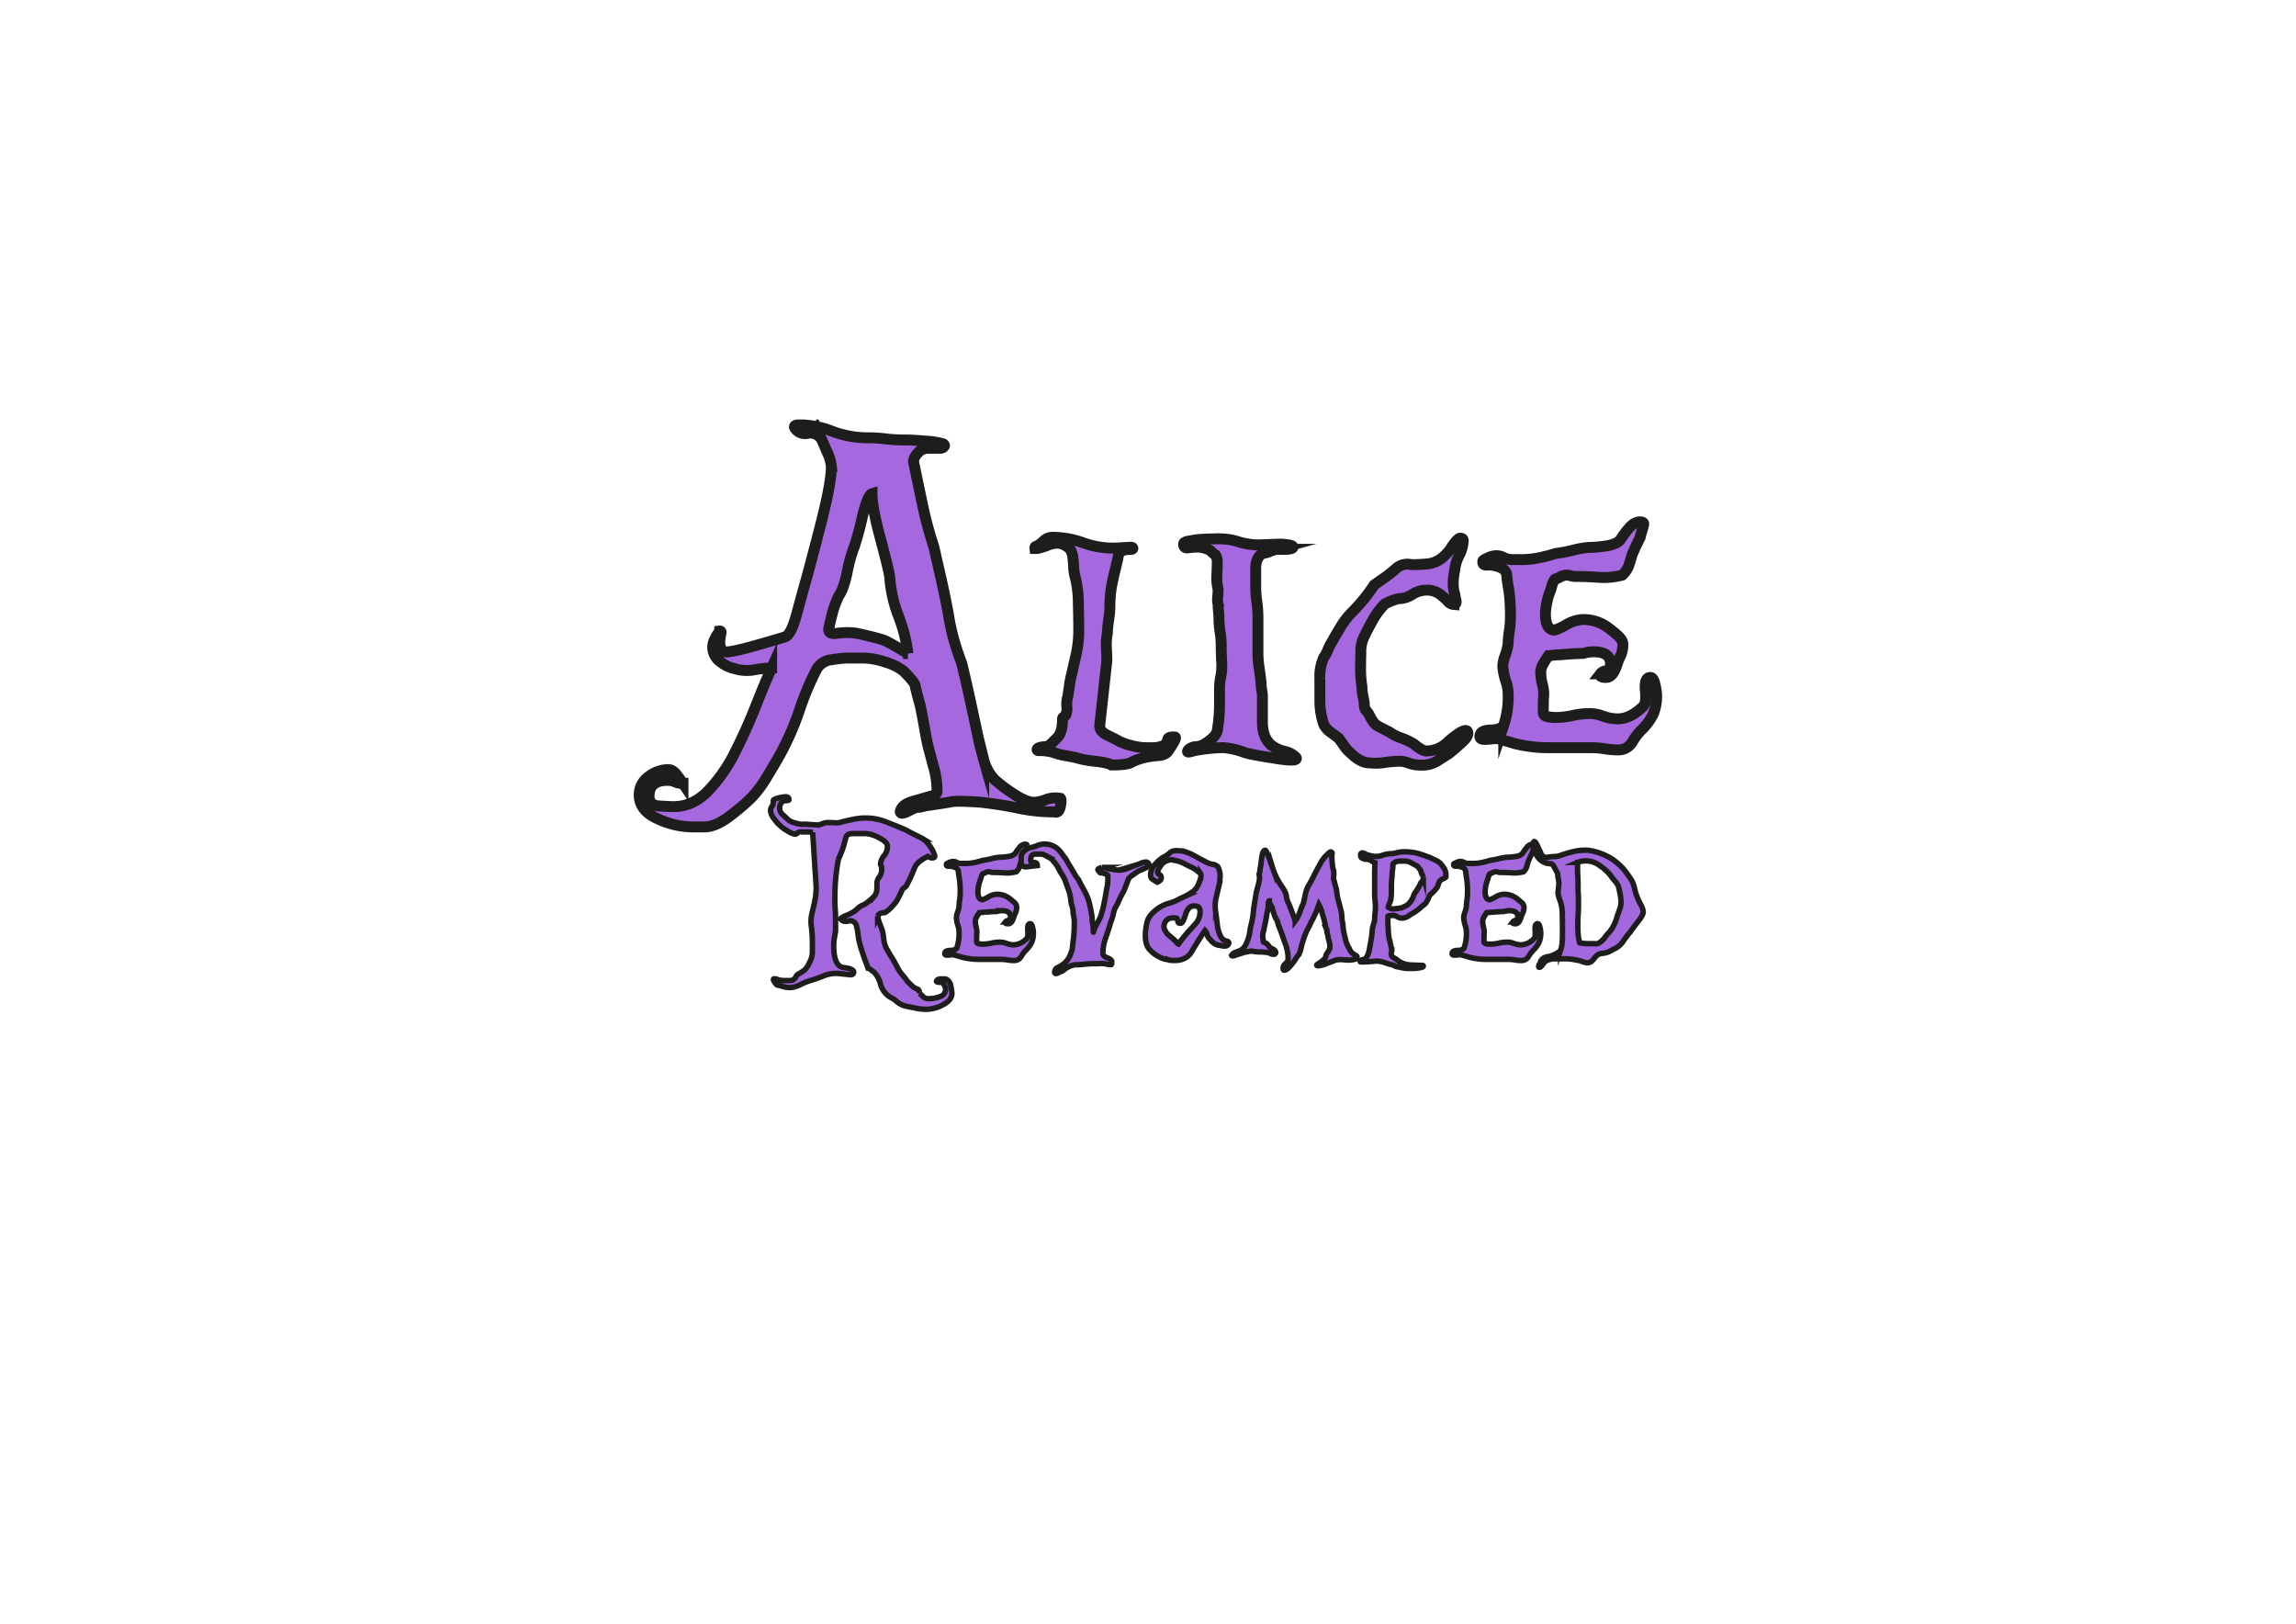 <svg id="Laag_1" data-name="Laag 1" xmlns="http://www.w3.org/2000/svg" xmlns:xlink="http://www.w3.org/1999/xlink" viewBox="0 0 841.89 595.28"><defs><style>.cls-1,.cls-4,.cls-6{fill:none;}.cls-2{clip-path:url(#clip-path);}.cls-3{fill:#a568de;}.cls-4,.cls-6{stroke:#1d1d1b;stroke-miterlimit:10;}.cls-4{stroke-width:4px;}.cls-5{fill:#a368de;}.cls-6{stroke-width:2px;}</style><clipPath id="clip-path"><rect class="cls-1" x="232.39" y="153.78" width="377.1" height="217.31"/></clipPath></defs><title>Tekengebied 5</title><g id="Illustratie_13" data-name="Illustratie 13"><g class="cls-2"><g class="cls-2"><path class="cls-3" d="M264.42,231.8a33.11,33.11,0,0,0-.51,3.34q0,3.86,2.47,3.85t10.69-2.33q8.13-2.32,10.7-3.14,2.25-.6,4.37-8.45t2.93-10.68q1.65-5.77,5.71-21.51t4.06-21.82a15.55,15.55,0,0,0-1.54-5.31q-1.55-3.6-2.06-4.71a4.78,4.78,0,0,0-5-2.18,4.44,4.44,0,0,1-4.83-2c-.35-.74.24-1.11,1.75-1.11a33.49,33.49,0,0,1,12,2.37,37,37,0,0,0,13.47,2.38,52,52,0,0,1,6.22.41,63.48,63.48,0,0,0,7.56.4q2.27,0,7,.41a29.56,29.56,0,0,1,6.43,1c.55.34.64.69.26,1.06a1.88,1.88,0,0,1-1.39.56h-4.52a4.73,4.73,0,0,0-3.71,1.82,5.31,5.31,0,0,0-1.54,2.94q1.65,8,3.34,16a144.72,144.72,0,0,0,4.17,15.49q.61,2.73,2.41,10.63c1.2,5.27,2.18,10,2.94,14.28a82.52,82.52,0,0,0,1.95,9c.75,2.66,1.71,5.55,2.88,8.65,1.1,4.46,2.21,9.31,3.34,14.58l2.52,11.74q.83,4.16,2.21,9a16.61,16.61,0,0,0,4,7.34,53.88,53.88,0,0,0,6.58,5q4.94,3.34,8,3.34a14.29,14.29,0,0,0,4.21-1,10.23,10.23,0,0,1,5.35-.46c.34.41.32,1.44-.05,3.09s-1.12,2.28-2.21,1.87a63.49,63.49,0,0,1-13.22-1.36q-6.42-1.37-13.73-2.18-8.75-.6-10.95-.15c-1.47.3-4.58.79-9.31,1.47q-1.12.3-1.95.45a9.21,9.21,0,0,1-1.65.15c-.41.21-1.45.71-3.13,1.52s-2.52.78-2.52-.1c.41-1.68,1.92-2.9,4.52-3.64s4.84-1.39,6.69-1.93c1.5-.2,2.26-.84,2.26-1.92a31.61,31.61,0,0,0-1.13-8.3c-.76-2.77-1.41-5.26-2-7.49s-1.06-4.93-1.54-7.7-1-5.43-1.54-8q-1.65-5.88-1.8-7.09T331.27,246a19.56,19.56,0,0,0-6.58-3.23,26.14,26.14,0,0,0-8-1.52h-6.59a60.21,60.21,0,0,0-6.37.81,7.36,7.36,0,0,0-4.12,3A101.35,101.35,0,0,0,293.27,260a101.43,101.43,0,0,1-6.33,14.93q-1.74,3.35-5.39,9.31a42.63,42.63,0,0,1-5.92,8.1,79,79,0,0,1-7.81,6.68q-5.35,4.16-9.57,4.15h-4.52a30.85,30.85,0,0,1-12.6-3q-6.74-3-6.74-8.81a8,8,0,0,1,3.4-6.58,11.64,11.64,0,0,1,7.3-2.63c1.1,0,2.16.69,3.19,2.07s1.74,2.38,2.16,3a6.51,6.51,0,0,1-2.88-.56,6.29,6.29,0,0,0-2.78-.56q-6.78,0-6.79,5.77,0,3.35,3.65,3.6c2.44.17,4.24.25,5.4.25q7,0,12.6-5.77a57.16,57.16,0,0,0,9.82-14.07q4.21-8.29,7.61-16.91t5.86-14.07a41.14,41.14,0,0,0-6.83.76,15.4,15.4,0,0,1-6.84-.56,12.45,12.45,0,0,1-5.25-2.58,6.53,6.53,0,0,1-2.67-5.41c0-1.49.85-3.41,2.57-5.77a.45.45,0,0,1,.51.5m68.49,7.8a57.35,57.35,0,0,0-3.49-13.82,48.88,48.88,0,0,1-3.19-14.43q-.62-3.54-3.55-14.47T319.75,181q-1.65.51-3.6,8.71a107.33,107.33,0,0,1-2.88,10.63,55.33,55.33,0,0,0-2.47,8.6,40.91,40.91,0,0,1-1.74,6.58,12.68,12.68,0,0,1-1.24,2.53,6.7,6.7,0,0,0-.92,1.93,27.44,27.44,0,0,0-1.75,5.11c-.55,2.13-.93,3.73-1.13,4.81q-.82,2.84,3,2.28a24.52,24.52,0,0,1,7.2,0q8.64,1.92,10.49,2.78t8.22,4.71"/><path class="cls-4" d="M264.42,231.8a33.11,33.11,0,0,0-.51,3.34q0,3.86,2.47,3.85t10.69-2.33q8.13-2.32,10.7-3.14,2.25-.6,4.37-8.45t2.93-10.68q1.65-5.77,5.71-21.51t4.06-21.82a15.55,15.55,0,0,0-1.54-5.31q-1.55-3.6-2.06-4.71a4.78,4.78,0,0,0-5-2.18,4.44,4.44,0,0,1-4.83-2c-.35-.74.24-1.11,1.75-1.11a33.49,33.49,0,0,1,12,2.37,37,37,0,0,0,13.47,2.38,52,52,0,0,1,6.22.41,63.48,63.48,0,0,0,7.56.4q2.27,0,7,.41a29.56,29.56,0,0,1,6.43,1c.55.34.64.69.26,1.06a1.88,1.88,0,0,1-1.39.56h-4.52a4.73,4.73,0,0,0-3.71,1.82,5.31,5.31,0,0,0-1.54,2.94q1.65,8,3.34,16a144.72,144.72,0,0,0,4.17,15.49q.61,2.73,2.41,10.63c1.2,5.27,2.18,10,2.94,14.28a82.52,82.52,0,0,0,1.95,9c.75,2.66,1.71,5.55,2.88,8.65,1.1,4.46,2.21,9.31,3.34,14.58l2.52,11.74q.83,4.16,2.21,9a16.61,16.61,0,0,0,4,7.34,53.88,53.88,0,0,0,6.58,5q4.94,3.34,8,3.34a14.29,14.29,0,0,0,4.21-1,10.23,10.23,0,0,1,5.35-.46c.34.41.32,1.44-.05,3.09s-1.12,2.28-2.21,1.87a63.49,63.49,0,0,1-13.22-1.36q-6.42-1.37-13.73-2.18-8.75-.6-10.95-.15c-1.47.3-4.58.79-9.31,1.47q-1.12.3-1.95.45a9.21,9.21,0,0,1-1.65.15c-.41.21-1.45.71-3.13,1.52s-2.52.78-2.52-.1c.41-1.68,1.92-2.9,4.52-3.64s4.84-1.39,6.69-1.93c1.5-.2,2.26-.84,2.26-1.92a31.61,31.61,0,0,0-1.13-8.3c-.76-2.77-1.41-5.26-2-7.49s-1.06-4.93-1.54-7.7-1-5.43-1.54-8q-1.65-5.88-1.8-7.09T331.27,246a19.56,19.56,0,0,0-6.58-3.23,26.14,26.14,0,0,0-8-1.52h-6.59a60.21,60.21,0,0,0-6.37.81,7.36,7.36,0,0,0-4.12,3A101.35,101.35,0,0,0,293.27,260a101.43,101.43,0,0,1-6.33,14.93q-1.74,3.35-5.39,9.31a42.63,42.63,0,0,1-5.92,8.1,79,79,0,0,1-7.81,6.68q-5.35,4.16-9.57,4.15h-4.52a30.85,30.85,0,0,1-12.6-3q-6.74-3-6.74-8.81a8,8,0,0,1,3.4-6.58,11.64,11.64,0,0,1,7.3-2.63c1.1,0,2.16.69,3.19,2.07s1.74,2.38,2.16,3a6.51,6.51,0,0,1-2.88-.56,6.29,6.29,0,0,0-2.78-.56q-6.78,0-6.79,5.77,0,3.35,3.65,3.6c2.44.17,4.24.25,5.4.25q7,0,12.6-5.77a57.16,57.16,0,0,0,9.82-14.07q4.21-8.29,7.61-16.91t5.86-14.07a41.14,41.14,0,0,0-6.83.76,15.4,15.4,0,0,1-6.84-.56,12.45,12.45,0,0,1-5.25-2.58,6.53,6.53,0,0,1-2.67-5.41c0-1.49.85-3.41,2.57-5.77A.45.45,0,0,1,264.42,231.8Zm68.49,7.8a57.35,57.35,0,0,0-3.49-13.82,48.88,48.88,0,0,1-3.19-14.43q-.62-3.54-3.55-14.47T319.75,181q-1.65.51-3.6,8.71a107.33,107.33,0,0,1-2.88,10.63,55.33,55.33,0,0,0-2.47,8.6,40.91,40.91,0,0,1-1.74,6.58,12.68,12.68,0,0,1-1.24,2.53,6.7,6.7,0,0,0-.92,1.93,27.44,27.44,0,0,0-1.75,5.11c-.55,2.13-.93,3.73-1.13,4.81q-.82,2.84,3,2.28a24.52,24.52,0,0,1,7.2,0q8.64,1.92,10.49,2.78T332.91,239.6Z"/><path class="cls-3" d="M379.91,200.32a10.66,10.66,0,0,0,2.68-1.93,4.79,4.79,0,0,1,3.29-1.41h.3a33.81,33.81,0,0,1,11.16,2.07,32,32,0,0,0,11.78,1.88l5.35-.31c.61,0,.92.14.92.41s-.31.4-.92.4c-2.82,0-4.29.85-4.43,2.53-.2,1.08-.55,2.55-1,4.41s-.79,3.22-.93,4.1a37.79,37.79,0,0,0-.87,4.86,42.14,42.14,0,0,0-.26,4.85,38.81,38.81,0,0,1-.46,5.12,36.56,36.56,0,0,0-.47,4.81,21.61,21.61,0,0,0-.36,5.41c.11,1.92.16,3.53.16,4.81l-2.57,23.28q-.31,2.43,2.52,3.8t4.47,2.28a20.43,20.43,0,0,0,4.52,1.62,21.54,21.54,0,0,0,5.35.81h2a9.61,9.61,0,0,0,4.52-.81,2.8,2.8,0,0,0,1.49-2.08c.11-.84,1-1.16,2.73-1q.82.3-2.88,5.57a5.27,5.27,0,0,1-3.19,1.21,28.71,28.71,0,0,0-3.5.41,22.2,22.2,0,0,0-6.78,2.23q-1.65.81-7,.81c-.75-.54-2.76-1-6-1.37a34.62,34.62,0,0,1-7.15-1.37c-1-.2-2.2-.44-3.7-.71a22.11,22.11,0,0,1-3.09-.7,17.79,17.79,0,0,0-6.68-1.12c-.41,0-.62-.13-.62-.4s.27-.51.82-.71a6.16,6.16,0,0,1,1.91-.31,3.6,3.6,0,0,0,2.1-.81c.14-.13.45-.43.93-.91l1.54-1.52c1.3-1.28,2-3.5,2-6.68q0-.81.3-.81c.35-.33.62-.6.83-.81a5.81,5.81,0,0,0,.46-3.19,9.87,9.87,0,0,1,.36-3.69c.21-1.35.41-2.75.62-4.2a34.17,34.17,0,0,1,.82-4.1c.55-2.43,1.11-4.93,1.7-7.49a41.78,41.78,0,0,0,.87-9.11q0-3.35-.15-9.27a41.11,41.11,0,0,0-1-9,17.66,17.66,0,0,1-.72-4.35,39.07,39.07,0,0,0-.41-4.25c-.41-1.69-1-2.7-1.75-3a7.06,7.06,0,0,0-3.29-1.42h-.93a9.19,9.19,0,0,0-2.77.61,23,23,0,0,1-4.22,1.32h-.82q0-.81.51-.81"/><path class="cls-4" d="M379.91,200.32a10.66,10.66,0,0,0,2.68-1.93,4.79,4.79,0,0,1,3.29-1.41h.3a33.81,33.81,0,0,1,11.16,2.07,32,32,0,0,0,11.78,1.88l5.35-.31c.61,0,.92.14.92.41s-.31.4-.92.4c-2.82,0-4.29.85-4.43,2.53-.2,1.08-.55,2.55-1,4.41s-.79,3.22-.93,4.1a37.79,37.79,0,0,0-.87,4.86,42.14,42.14,0,0,0-.26,4.85,38.81,38.81,0,0,1-.46,5.12,36.56,36.56,0,0,0-.47,4.81,21.61,21.61,0,0,0-.36,5.41c.11,1.92.16,3.53.16,4.81l-2.57,23.28q-.31,2.43,2.52,3.8t4.47,2.28a20.43,20.43,0,0,0,4.52,1.62,21.54,21.54,0,0,0,5.35.81h2a9.61,9.61,0,0,0,4.52-.81,2.8,2.8,0,0,0,1.49-2.08c.11-.84,1-1.16,2.73-1q.82.3-2.88,5.57a5.27,5.27,0,0,1-3.19,1.21,28.71,28.71,0,0,0-3.5.41,22.2,22.2,0,0,0-6.78,2.23q-1.65.81-7,.81c-.75-.54-2.76-1-6-1.37a34.62,34.62,0,0,1-7.15-1.37c-1-.2-2.2-.44-3.7-.71a22.11,22.11,0,0,1-3.09-.7,17.79,17.79,0,0,0-6.68-1.12c-.41,0-.62-.13-.62-.4s.27-.51.82-.71a6.16,6.16,0,0,1,1.91-.31,3.6,3.6,0,0,0,2.1-.81c.14-.13.45-.43.93-.91l1.54-1.52c1.3-1.28,2-3.5,2-6.68q0-.81.3-.81c.35-.33.62-.6.83-.81a5.81,5.81,0,0,0,.46-3.19,9.87,9.87,0,0,1,.36-3.69c.21-1.35.41-2.75.62-4.2a34.17,34.17,0,0,1,.82-4.1c.55-2.43,1.11-4.93,1.7-7.49a41.78,41.78,0,0,0,.87-9.11q0-3.35-.15-9.27a41.11,41.11,0,0,0-1-9,17.66,17.66,0,0,1-.72-4.35,39.07,39.07,0,0,0-.41-4.25c-.41-1.69-1-2.7-1.75-3a7.06,7.06,0,0,0-3.29-1.42h-.93a9.19,9.19,0,0,0-2.77.61,23,23,0,0,1-4.22,1.32h-.82Q379.4,200.32,379.91,200.32Z"/><path class="cls-3" d="M447.17,257.82v-5.21a22.47,22.47,0,0,1,.62-5.32,23.87,23.87,0,0,0,.15-5c-.1-2.23-.15-4.05-.15-5.47a34,34,0,0,0-.41-5.16,32.06,32.06,0,0,1-.42-5.06q0-.91-.15-2.43c-.1-1-.16-1.89-.16-2.63a7.37,7.37,0,0,1-.15-2.63c.1-1,.15-2,.15-2.84a18,18,0,0,1-.46-5.26c.1-1.83.16-3.58.16-5.27-.21-1.28-.5-2-.88-2.22a7.72,7.72,0,0,1-1.59-1.42,9.77,9.77,0,0,0-5.35-1.32,19.82,19.82,0,0,0-2.83.26c-1.13.16-1.69-.29-1.69-1.37,0-.54.65-.91,1.95-1.12s2.33-.37,3.08-.5c1.86-.2,4.77-.3,8.75-.3a22.42,22.42,0,0,1,6.42,1.11,25.22,25.22,0,0,0,7.36,1.11l7.81-.3a24.38,24.38,0,0,1,2.78.25c1.3.17,1.95.46,1.95.86s-.87.81-2.62.81h-3.55a22.93,22.93,0,0,0-2.52.86,6.38,6.38,0,0,1-2.21.56q-2.77,1.32-2.77,5.62V215a39.06,39.06,0,0,0,.41,5.62,43.24,43.24,0,0,1,.41,6v12.15a37.54,37.54,0,0,0,.41,5.87c.27,1.75.51,3.58.72,5.47a14.59,14.59,0,0,0,.26,2.88,13.12,13.12,0,0,1,.25,2.58v9.11q0,5.88,3.4,8.61a12.94,12.94,0,0,0,4.78,2.17,8.07,8.07,0,0,1,4.16,2.28q.93,1.62-6.84.41c-5.17-.81-8.14-1.32-8.89-1.52a19.64,19.64,0,0,1-4.16-1.11,29.15,29.15,0,0,0-6.74-1.42,61.67,61.67,0,0,0-10.7,1.11c-1.64.54-2.47.64-2.47.31.14-.75,1-1.32,2.47-1.73a7.21,7.21,0,0,0,3.4-.81q4.51-2.73,5-5a57.47,57.47,0,0,0,.82-10.22"/><path class="cls-4" d="M447.17,257.82v-5.21a22.47,22.47,0,0,1,.62-5.32,23.87,23.87,0,0,0,.15-5c-.1-2.23-.15-4.05-.15-5.47a34,34,0,0,0-.41-5.16,32.06,32.06,0,0,1-.42-5.06q0-.91-.15-2.43c-.1-1-.16-1.89-.16-2.63a7.37,7.37,0,0,1-.15-2.63c.1-1,.15-2,.15-2.84a18,18,0,0,1-.46-5.26c.1-1.83.16-3.58.16-5.27-.21-1.28-.5-2-.88-2.22a7.72,7.72,0,0,1-1.59-1.42,9.77,9.77,0,0,0-5.35-1.32,19.82,19.82,0,0,0-2.83.26c-1.13.16-1.69-.29-1.69-1.37,0-.54.65-.91,1.95-1.12s2.33-.37,3.08-.5c1.86-.2,4.77-.3,8.75-.3a22.42,22.42,0,0,1,6.42,1.11,25.22,25.22,0,0,0,7.36,1.11l7.81-.3a24.38,24.38,0,0,1,2.78.25c1.3.17,1.95.46,1.95.86s-.87.81-2.62.81h-3.55a22.93,22.93,0,0,0-2.52.86,6.38,6.38,0,0,1-2.21.56q-2.77,1.32-2.77,5.62V215a39.06,39.06,0,0,0,.41,5.62,43.24,43.24,0,0,1,.41,6v12.15a37.54,37.54,0,0,0,.41,5.87c.27,1.75.51,3.58.72,5.47a14.59,14.59,0,0,0,.26,2.88,13.12,13.12,0,0,1,.25,2.58v9.11q0,5.88,3.4,8.61a12.94,12.94,0,0,0,4.78,2.17,8.07,8.07,0,0,1,4.16,2.28q.93,1.62-6.84.41c-5.17-.81-8.14-1.32-8.89-1.52a19.64,19.64,0,0,1-4.16-1.11,29.15,29.15,0,0,0-6.74-1.42,61.67,61.67,0,0,0-10.7,1.11c-1.64.54-2.47.64-2.47.31.14-.75,1-1.32,2.47-1.73a7.21,7.21,0,0,0,3.4-.81q4.51-2.73,5-5A57.47,57.47,0,0,0,447.17,257.82Z"/><path class="cls-3" d="M517.41,207a62.18,62.18,0,0,0,6.32-.3,10.35,10.35,0,0,0,5.71-2.74,15.9,15.9,0,0,0,3-3.64c1.41-2,2.39-3,2.94-3,.75,0,1.13.27,1.13.81a12.22,12.22,0,0,1-1.44,5.42,15,15,0,0,0-1.65,5.41c-.75,3.65-.75,6.58,0,8.81,0,.2.17,1.11.52,2.73,0,.75-.28,1.12-.83,1.12a3.18,3.18,0,0,1-2.26-1.22,15.7,15.7,0,0,0-2-1.82,8,8,0,0,0-5.87-2.23,9.61,9.61,0,0,0-5.09,1.57,9.49,9.49,0,0,1-5.09,1.57,21.46,21.46,0,0,0-5,1.92,26.7,26.7,0,0,0-4.47,6c-1.34,2.39-2.45,4.54-3.34,6.43a12.37,12.37,0,0,0-1,5.46c-.07,2.57-.1,4.69-.1,6.38a40.69,40.69,0,0,0,.51,6.08,15.31,15.31,0,0,0,.31,3.13c.21,1,.38,1.89.51,2.64,0,1.48.19,2.41.57,2.78a9.94,9.94,0,0,1,1.39,2q1.44,3,3,3.85l4.32,2.23a17.79,17.79,0,0,0,4.42,2.22,23.13,23.13,0,0,1,4.63,2.23,14.26,14.26,0,0,0,2,1.47,4.63,4.63,0,0,0,2.27,1,11.15,11.15,0,0,0,8.12-3.34,32,32,0,0,1,3.09-2.48c1.5-1.11,2.63-1.67,3.39-1.67.55,0,.82.37.82,1.11a4.22,4.22,0,0,1-1.39,2.43A15.41,15.41,0,0,1,535.1,273c-.76.75-2.06,1.86-3.91,3.35-1.72,1.08-3.22,2-4.53,2.88a10.83,10.83,0,0,1-5.86,1.27,12.28,12.28,0,0,1-4.21-.71,9.81,9.81,0,0,0-2.88-.71,40.72,40.72,0,0,0-5.87.45,21.34,21.34,0,0,1-5.65.16q-3.3,0-7-3.65a12.43,12.43,0,0,1-2.36-2.63c-.69-1-1.37-2-2.06-2.84-1-.74-1.95-1.48-3-2.22a7.46,7.46,0,0,1-2.36-2.74,26.67,26.67,0,0,1-1.44-8.9v-8a16.68,16.68,0,0,1,1.44-7.7,13,13,0,0,0,1.49-2.78,17.3,17.3,0,0,1,1.59-3.09q1.33-2.43,3.19-5.46a27,27,0,0,1,4.11-5.27,63.12,63.12,0,0,0,8.13-10l2.77-1.92a56.33,56.33,0,0,0,5-3.85,6.09,6.09,0,0,1,5.66-1.62"/><path class="cls-4" d="M517.41,207a62.18,62.18,0,0,0,6.32-.3,10.35,10.35,0,0,0,5.71-2.74,15.9,15.9,0,0,0,3-3.64c1.41-2,2.39-3,2.94-3,.75,0,1.13.27,1.13.81a12.22,12.22,0,0,1-1.44,5.42,15,15,0,0,0-1.65,5.41c-.75,3.65-.75,6.58,0,8.81,0,.2.17,1.11.52,2.73,0,.75-.28,1.12-.83,1.12a3.18,3.18,0,0,1-2.26-1.22,15.7,15.7,0,0,0-2-1.82,8,8,0,0,0-5.87-2.23,9.61,9.61,0,0,0-5.09,1.57,9.49,9.49,0,0,1-5.09,1.57,21.46,21.46,0,0,0-5,1.92,26.7,26.7,0,0,0-4.47,6c-1.34,2.39-2.45,4.54-3.34,6.43a12.37,12.37,0,0,0-1,5.46c-.07,2.57-.1,4.69-.1,6.38a40.69,40.69,0,0,0,.51,6.08,15.31,15.31,0,0,0,.31,3.13c.21,1,.38,1.89.51,2.64,0,1.48.19,2.41.57,2.78a9.94,9.94,0,0,1,1.39,2q1.44,3,3,3.85l4.32,2.23a17.79,17.79,0,0,0,4.42,2.22,23.13,23.13,0,0,1,4.63,2.23,14.26,14.26,0,0,0,2,1.47,4.63,4.63,0,0,0,2.27,1,11.15,11.15,0,0,0,8.12-3.34,32,32,0,0,1,3.09-2.48c1.5-1.11,2.63-1.67,3.39-1.67.55,0,.82.37.82,1.11a4.22,4.22,0,0,1-1.39,2.43A15.41,15.41,0,0,1,535.1,273c-.76.75-2.06,1.86-3.91,3.35-1.72,1.08-3.22,2-4.53,2.88a10.83,10.83,0,0,1-5.86,1.27,12.28,12.28,0,0,1-4.21-.71,9.81,9.81,0,0,0-2.88-.71,40.72,40.72,0,0,0-5.87.45,21.34,21.34,0,0,1-5.65.16q-3.3,0-7-3.65a12.43,12.43,0,0,1-2.36-2.63c-.69-1-1.37-2-2.06-2.84-1-.74-1.95-1.48-3-2.22a7.46,7.46,0,0,1-2.36-2.74,26.67,26.67,0,0,1-1.44-8.9v-8a16.68,16.68,0,0,1,1.44-7.7,13,13,0,0,0,1.49-2.78,17.3,17.3,0,0,1,1.59-3.09q1.33-2.43,3.19-5.46a27,27,0,0,1,4.11-5.27,63.12,63.12,0,0,0,8.13-10l2.77-1.92a56.33,56.33,0,0,0,5-3.85A6.09,6.09,0,0,1,517.41,207Z"/><path class="cls-3" d="M594.85,210.85a26.46,26.46,0,0,1-8.59.81q-4.37-.32-8.28-.31a6.6,6.6,0,0,1-2-.25,5.55,5.55,0,0,0-1.65-.25,5.33,5.33,0,0,0-2.31.7,6.06,6.06,0,0,1-1.7.71c-.55.34-1.1,1.62-1.65,3.85a26.42,26.42,0,0,0-2,8.81q0,6.08,3.39,6.07a20.57,20.57,0,0,0,4.17-1.92,13.69,13.69,0,0,1,5.91-1.93,15.17,15.17,0,0,1,9.57,3c.75.54,1.83,1.42,3.24,2.63s2.11,2.37,2.11,3.45a9.69,9.69,0,0,1-.88,4.3,22.23,22.23,0,0,0-1.39,3.49q-1.44,4.35-3.91,4.35c-1.71,0-2.39-.43-2.05-1.31a2.89,2.89,0,0,1,2.31-1.12c.93,0,1.39-.84,1.39-2.53q0-4.45-6.17-4.45a14.37,14.37,0,0,0-3.91.61q-2.88,0-8.43.5a16.35,16.35,0,0,0-2.42.15,10.8,10.8,0,0,1-1.8.16,32.26,32.26,0,0,0-1.85,2.88,6.48,6.48,0,0,0-1,3.19,18.59,18.59,0,0,0,.57,4.3,17.41,17.41,0,0,1,.56,3.5c-.13,1.41-.2,3.71-.2,6.88,0,.95.6,1.5,1.8,1.67a20.74,20.74,0,0,0,2.62.25,29,29,0,0,0,6.32-.71,26.67,26.67,0,0,1,5.51-.7,13,13,0,0,1,5.5.86,16.13,16.13,0,0,0,5.5,1.06q4.74,0,9.46-4.66,1.14-1.11.72-5.82t1.85-4.71c.76,0,1.32.88,1.7,2.64a21.25,21.25,0,0,1,.57,3.44,17,17,0,0,1-1.29,7.49,21.86,21.86,0,0,1-3.55,5,21.9,21.9,0,0,0-4,5,5.81,5.81,0,0,1-5.24,3,29.52,29.52,0,0,1-4.89-.41,29.48,29.48,0,0,0-4.88-.4H567.9A50.78,50.78,0,0,1,555,272.5c-.56-.2-1.53-.49-2.94-.86s-2.38-.66-2.93-.86a20.76,20.76,0,0,0-2.41.15,21.06,21.06,0,0,1-2.42.15q-1.65,0-1.65-1.11c0-1.49,1.31-2.26,3.91-2.33s4.22-.68,4.83-1.82A32.53,32.53,0,0,0,553,254.48a14.45,14.45,0,0,0-.82-4.66,22.33,22.33,0,0,1-1.13-5.57,11.29,11.29,0,0,1,.82-3.84A21.47,21.47,0,0,0,553,236a30.53,30.53,0,0,1,.41-4.55,30.41,30.41,0,0,0,.41-4.76,68.2,68.2,0,0,0-.51-10c-.41-2.23-.69-4.15-.82-5.77s-1.44-2.8-3.71-3.34a9.79,9.79,0,0,0-3.49-.41c-1.24.07-1.75-.44-1.54-1.52,0-.2.59-.57,1.79-1.11a7.61,7.61,0,0,1,2.94-.81,6,6,0,0,1,3,.71,7.12,7.12,0,0,0,3.5.71h3.39a30.59,30.59,0,0,0,6.17-.71,55.06,55.06,0,0,0,5.86-1.52,53.38,53.38,0,0,0,6-1.11,37.41,37.41,0,0,1,6.16-1.12,43.22,43.22,0,0,0,6.43-.55c2.44-.38,4.13-1.1,5.09-2.18a35.89,35.89,0,0,1,2.94-4c1.4-1.76,2.85-2.63,4.36-2.63.9,0,1.34.27,1.34.81a18.5,18.5,0,0,1-.67,2.53c-.44,1.48-.67,2.29-.67,2.43q-2,3.95-2.26,4.76a11.92,11.92,0,0,0-1,2.63,23.86,23.86,0,0,1-.72,2.33,8.8,8.8,0,0,1-2.46,4.15"/><path class="cls-4" d="M594.85,210.85a26.46,26.46,0,0,1-8.59.81q-4.37-.32-8.28-.31a6.6,6.6,0,0,1-2-.25,5.55,5.55,0,0,0-1.65-.25,5.33,5.33,0,0,0-2.31.7,6.06,6.06,0,0,1-1.7.71c-.55.34-1.1,1.62-1.65,3.85a26.42,26.42,0,0,0-2,8.81q0,6.08,3.39,6.07a20.57,20.57,0,0,0,4.17-1.92,13.69,13.69,0,0,1,5.91-1.93,15.17,15.17,0,0,1,9.57,3c.75.54,1.83,1.42,3.24,2.63s2.11,2.37,2.11,3.45a9.69,9.69,0,0,1-.88,4.3,22.23,22.23,0,0,0-1.39,3.49q-1.44,4.35-3.91,4.35c-1.71,0-2.39-.43-2.05-1.31a2.89,2.89,0,0,1,2.31-1.12c.93,0,1.39-.84,1.39-2.53q0-4.45-6.17-4.45a14.37,14.37,0,0,0-3.91.61q-2.88,0-8.43.5a16.35,16.35,0,0,0-2.42.15,10.8,10.8,0,0,1-1.8.16,32.26,32.26,0,0,0-1.85,2.88,6.48,6.48,0,0,0-1,3.19,18.59,18.59,0,0,0,.57,4.3,17.41,17.41,0,0,1,.56,3.5c-.13,1.41-.2,3.71-.2,6.88,0,.95.6,1.5,1.8,1.67a20.74,20.74,0,0,0,2.62.25,29,29,0,0,0,6.32-.71,26.67,26.67,0,0,1,5.51-.7,13,13,0,0,1,5.5.86,16.13,16.13,0,0,0,5.5,1.06q4.74,0,9.46-4.66,1.14-1.11.72-5.82t1.85-4.71c.76,0,1.32.88,1.7,2.64a21.25,21.25,0,0,1,.57,3.44,17,17,0,0,1-1.29,7.49,21.86,21.86,0,0,1-3.55,5,21.9,21.9,0,0,0-4,5,5.81,5.81,0,0,1-5.24,3,29.52,29.52,0,0,1-4.89-.41,29.48,29.48,0,0,0-4.88-.4H567.9A50.78,50.78,0,0,1,555,272.5c-.56-.2-1.53-.49-2.94-.86s-2.38-.66-2.93-.86a20.76,20.76,0,0,0-2.41.15,21.06,21.06,0,0,1-2.42.15q-1.65,0-1.65-1.11c0-1.49,1.31-2.26,3.91-2.33s4.22-.68,4.83-1.82A32.53,32.53,0,0,0,553,254.48a14.45,14.45,0,0,0-.82-4.66,22.33,22.33,0,0,1-1.13-5.57,11.29,11.29,0,0,1,.82-3.84A21.47,21.47,0,0,0,553,236a30.53,30.53,0,0,1,.41-4.55,30.41,30.41,0,0,0,.41-4.76,68.2,68.2,0,0,0-.51-10c-.41-2.23-.69-4.15-.82-5.77s-1.44-2.8-3.71-3.34a9.79,9.79,0,0,0-3.49-.41c-1.24.07-1.75-.44-1.54-1.52,0-.2.59-.57,1.79-1.11a7.61,7.61,0,0,1,2.94-.81,6,6,0,0,1,3,.71,7.12,7.12,0,0,0,3.5.71h3.39a30.59,30.59,0,0,0,6.17-.71,55.06,55.06,0,0,0,5.86-1.52,53.38,53.38,0,0,0,6-1.11,37.41,37.41,0,0,1,6.16-1.12,43.22,43.22,0,0,0,6.43-.55c2.44-.38,4.13-1.1,5.09-2.18a35.89,35.89,0,0,1,2.94-4c1.4-1.76,2.85-2.63,4.36-2.63.9,0,1.34.27,1.34.81a18.5,18.5,0,0,1-.67,2.53c-.44,1.48-.67,2.29-.67,2.43q-2,3.95-2.26,4.76a11.92,11.92,0,0,0-1,2.63,23.86,23.86,0,0,1-.72,2.33A8.8,8.8,0,0,1,594.85,210.85Z"/><path class="cls-5" d="M287.27,293.58a3.22,3.22,0,0,0-1.39,2.52,3.08,3.08,0,0,0,1,2.45c.69.6,1.32,1.19,1.91,1.78a5,5,0,0,0,2.26,1.23c.72.21,1.37.38,1.93.52a5.42,5.42,0,0,0,2,.05l4.63.31a5,5,0,0,0,1.91-.44,5.27,5.27,0,0,1,2.06-.44c.72,0,1.53,0,2.42.08a6.75,6.75,0,0,0,2.22-.18c.65-.21,2-.52,3.94-.93a24.07,24.07,0,0,1,4.2-.62h2a21,21,0,0,1,7.41,1.76c3,1.16,5.17,2.07,6.65,2.73.58.37,1.65.94,3.19,1.7s2.56,1.27,3,1.54a11.93,11.93,0,0,1,2.66,3,10.28,10.28,0,0,1,1.26,2.44c.48,1,.21,1.45-.83,1.45a2.91,2.91,0,0,1-1.44-.57c-2.71,1.3-4.35,2.73-4.92,4.27a56.17,56.17,0,0,1-2.81,6.14,2.32,2.32,0,0,1-1,1.1,2.44,2.44,0,0,0-1,1.42c-.48,1-1,2.06-1.55,3.09a15.59,15.59,0,0,1-2.11,2.6,10,10,0,0,1-2.42,2c-1.38,0-2.25.43-2.63,1.29a15.56,15.56,0,0,0,1.19,3.83,13.48,13.48,0,0,1,1,4.31,10,10,0,0,0,1.28,4.14c.76,1.36,1.41,2.47,2,3.33.65,1.13,1.29,2.28,1.91,3.45a12.61,12.61,0,0,0,2.16,3c.38.48.73.95,1.06,1.41a7.12,7.12,0,0,0,1.36,1.42,5.81,5.81,0,0,0,2.5,1.83c.57.08.85.61.85,1.57a8.79,8.79,0,0,1,1.42,1.31,2.9,2.9,0,0,0,2.24.65,10.71,10.71,0,0,0,3.94-.78,2.69,2.69,0,0,0,2-2.62,3.72,3.72,0,0,0-.49-1.55c-.32-.65-.67-1-1-1-1.24,0-1.86-.14-1.86-.41.21-.58.78-.88,1.7-.88h1.29c.83,0,1.53.62,2.11,1.86.07.27.18.83.34,1.67a12.37,12.37,0,0,1,.23,1.73q0,2.52-3.25,4.2a12.92,12.92,0,0,1-5.77,1.67h-1.13a19.5,19.5,0,0,1-3.53-.49l-3.22-.64a8.14,8.14,0,0,1-3.09-1.47,8.39,8.39,0,0,0-2-1.47,8.27,8.27,0,0,1-4.17-5,9.85,9.85,0,0,0-2.32-4.46c-1.68-1.3-2.45-1.82-2.32-1.54a25,25,0,0,0-1.08-2.94c-.34-1-.68-2-1-3a30.79,30.79,0,0,1-.93-3.12,23.15,23.15,0,0,1-.61-3.29,24.48,24.48,0,0,0-.62-3.3,2.31,2.31,0,0,0-2.91-1.62c-1.36.32-2.31.06-2.86-.8.07-.28.71-.67,1.93-1.19a14.5,14.5,0,0,0,2.4-1.18,6.18,6.18,0,0,0,1.85-1.39,6.85,6.85,0,0,1,2.37-1.45,9.84,9.84,0,0,0,1.83-1.31q1.26-1,1.83-1.62a4.35,4.35,0,0,0,1.05-2.29c.06-.71.08-1.73.08-3.07a4.31,4.31,0,0,1,.85-1.88,4.45,4.45,0,0,0,.85-2.34v-1a1.16,1.16,0,0,0-.2-.78.81.81,0,0,1-.21-.61,5.21,5.21,0,0,1,1.26-3,5.25,5.25,0,0,0,1.26-3.06v-.47q0-1.55-3.09-3.09a11.88,11.88,0,0,0-4.79-1.54h-4.64c-1.51,0-2.38.4-2.62,1.21s-.5,1.76-.78,2.86a23.59,23.59,0,0,1-1,2.91c-.41,1-.77,1.84-1.08,2.6A74.37,74.37,0,0,0,306.13,329c0,1.41,0,2.84.12,4.28s.13,2.73.13,3.86v4.23c-.17.92-.32,1.83-.46,2.73a16.91,16.91,0,0,0-.21,2.62q0,7.58,3.66,8c2.44.29,3.66.85,3.66,1.67s-.67,1.15-2,.88l-4.22-.42a12.46,12.46,0,0,0-4.77.91c-1.49.6-3,1.14-4.51,1.62a24.56,24.56,0,0,0-3.94,1.54,9.61,9.61,0,0,1-3.79,1.14,9.13,9.13,0,0,1-2.6-.36,19.71,19.71,0,0,0-2-.52c-.28,0-.67-.38-1.19-1.13s-.55-1.17-.1-1.24a5.11,5.11,0,0,1,1.42.34,6.32,6.32,0,0,0,2,.33c.76,0,1.58,0,2.47,0a2.23,2.23,0,0,0,2-1.34,2.32,2.32,0,0,1,1.08-1.13,16.86,16.86,0,0,0,1.6-1q1.29-.72,2.53-3.51a7.48,7.48,0,0,0,.87-3.45v-3.71a45.52,45.52,0,0,0-.36-5.51,13.3,13.3,0,0,1,.21-5c.37-1.51.73-3,1.05-4.58a24.82,24.82,0,0,0,.49-5.15l-1.29-19.94a14.08,14.08,0,0,0-2.13-.16h-2.19a1.73,1.73,0,0,0-1.29.42,1.22,1.22,0,0,1-.83.41,7.42,7.42,0,0,1-3-1.34,11.11,11.11,0,0,1-2.58-1.91,11.3,11.3,0,0,1-2.06-2.34,5.52,5.52,0,0,1-1.34-2.86,2.4,2.4,0,0,1,.49-1.73,2.94,2.94,0,0,0,.49-2c-.11-.38.48-.73,1.75-1.06a13.11,13.11,0,0,1,2.73-.49q1.29,0,1.29,1.14c0,.27-.65.41-2,.41"/><path class="cls-6" d="M287.27,293.58a3.22,3.22,0,0,0-1.39,2.52,3.08,3.08,0,0,0,1,2.45c.69.6,1.32,1.19,1.91,1.78a5,5,0,0,0,2.26,1.23c.72.21,1.37.38,1.93.52a5.42,5.42,0,0,0,2,.05l4.63.31a5,5,0,0,0,1.91-.44,5.27,5.27,0,0,1,2.06-.44c.72,0,1.53,0,2.42.08a6.75,6.75,0,0,0,2.22-.18c.65-.21,2-.52,3.94-.93a24.07,24.07,0,0,1,4.2-.62h2a21,21,0,0,1,7.41,1.76c3,1.16,5.17,2.07,6.65,2.73.58.37,1.65.94,3.19,1.7s2.56,1.27,3,1.54a11.93,11.93,0,0,1,2.66,3,10.28,10.28,0,0,1,1.26,2.44c.48,1,.21,1.45-.83,1.45a2.91,2.91,0,0,1-1.44-.57c-2.71,1.3-4.35,2.73-4.92,4.27a56.17,56.17,0,0,1-2.81,6.14,2.32,2.32,0,0,1-1,1.1,2.44,2.44,0,0,0-1,1.42c-.48,1-1,2.06-1.55,3.09a15.59,15.59,0,0,1-2.11,2.6,10,10,0,0,1-2.42,2c-1.38,0-2.25.43-2.63,1.29a15.56,15.56,0,0,0,1.19,3.83,13.48,13.48,0,0,1,1,4.31,10,10,0,0,0,1.28,4.14c.76,1.36,1.41,2.47,2,3.33.65,1.13,1.29,2.28,1.91,3.45a12.61,12.61,0,0,0,2.16,3c.38.48.73.95,1.06,1.41a7.12,7.12,0,0,0,1.36,1.42,5.81,5.81,0,0,0,2.5,1.83c.57.08.85.61.85,1.57a8.79,8.79,0,0,1,1.42,1.31,2.9,2.9,0,0,0,2.24.65,10.71,10.71,0,0,0,3.94-.78,2.69,2.69,0,0,0,2-2.62,3.72,3.72,0,0,0-.49-1.55c-.32-.65-.67-1-1-1-1.24,0-1.86-.14-1.86-.41.21-.58.78-.88,1.7-.88h1.29c.83,0,1.53.62,2.11,1.86.07.27.18.83.34,1.67a12.37,12.37,0,0,1,.23,1.73q0,2.52-3.25,4.2a12.92,12.92,0,0,1-5.77,1.67h-1.13a19.5,19.5,0,0,1-3.53-.49l-3.22-.64a8.14,8.14,0,0,1-3.09-1.47,8.39,8.39,0,0,0-2-1.47,8.27,8.27,0,0,1-4.17-5,9.85,9.85,0,0,0-2.32-4.46c-1.68-1.3-2.45-1.82-2.32-1.54a25,25,0,0,0-1.08-2.94c-.34-1-.68-2-1-3a30.79,30.79,0,0,1-.93-3.12,23.15,23.15,0,0,1-.61-3.29,24.48,24.48,0,0,0-.62-3.3,2.31,2.31,0,0,0-2.91-1.62c-1.36.32-2.31.06-2.86-.8.07-.28.71-.67,1.93-1.19a14.5,14.5,0,0,0,2.4-1.18,6.18,6.18,0,0,0,1.85-1.39,6.85,6.85,0,0,1,2.37-1.45,9.84,9.84,0,0,0,1.83-1.31q1.26-1,1.83-1.62a4.35,4.35,0,0,0,1.05-2.29c.06-.71.08-1.73.08-3.07a4.31,4.31,0,0,1,.85-1.88,4.45,4.45,0,0,0,.85-2.34v-1a1.16,1.16,0,0,0-.2-.78.81.81,0,0,1-.21-.61,5.21,5.21,0,0,1,1.26-3,5.25,5.25,0,0,0,1.26-3.06v-.47q0-1.55-3.09-3.09a11.88,11.88,0,0,0-4.79-1.54h-4.64c-1.51,0-2.38.4-2.62,1.21s-.5,1.76-.78,2.86a23.59,23.59,0,0,1-1,2.91c-.41,1-.77,1.84-1.08,2.6A74.37,74.37,0,0,0,306.13,329c0,1.41,0,2.84.12,4.28s.13,2.73.13,3.86v4.23c-.17.92-.32,1.83-.46,2.73a16.91,16.91,0,0,0-.21,2.62q0,7.58,3.66,8c2.44.29,3.66.85,3.66,1.67s-.67,1.15-2,.88l-4.22-.42a12.46,12.46,0,0,0-4.77.91c-1.49.6-3,1.14-4.51,1.62a24.56,24.56,0,0,0-3.94,1.54,9.61,9.61,0,0,1-3.79,1.14,9.13,9.13,0,0,1-2.6-.36,19.71,19.71,0,0,0-2-.52c-.28,0-.67-.38-1.19-1.13s-.55-1.17-.1-1.24a5.11,5.11,0,0,1,1.42.34,6.32,6.32,0,0,0,2,.33c.76,0,1.58,0,2.47,0a2.23,2.23,0,0,0,2-1.34,2.32,2.32,0,0,1,1.08-1.13,16.86,16.86,0,0,0,1.6-1q1.29-.72,2.53-3.51a7.48,7.48,0,0,0,.87-3.45v-3.71a45.52,45.52,0,0,0-.36-5.51,13.3,13.3,0,0,1,.21-5c.37-1.51.73-3,1.05-4.58a24.82,24.82,0,0,0,.49-5.15l-1.29-19.94a14.08,14.08,0,0,0-2.13-.16h-2.19a1.73,1.73,0,0,0-1.29.42,1.22,1.22,0,0,1-.83.41,7.42,7.42,0,0,1-3-1.34,11.11,11.11,0,0,1-2.58-1.91,11.3,11.3,0,0,1-2.06-2.34,5.52,5.52,0,0,1-1.34-2.86,2.4,2.4,0,0,1,.49-1.73,2.94,2.94,0,0,0,.49-2c-.11-.38.48-.73,1.75-1.06a13.11,13.11,0,0,1,2.73-.49q1.29,0,1.29,1.14C289.23,293.44,288.58,293.58,287.27,293.58Z"/><path class="cls-5" d="M372.69,319.59a13,13,0,0,1-4.3.42c-1.46-.11-2.85-.16-4.15-.16a3.14,3.14,0,0,1-1-.13,2.92,2.92,0,0,0-.82-.13,2.69,2.69,0,0,0-1.16.37,3.26,3.26,0,0,1-.85.36c-.28.17-.55.82-.83,1.95a13.68,13.68,0,0,0-1,4.49c0,2.06.57,3.09,1.7,3.09a10.23,10.23,0,0,0,2.09-1,6.83,6.83,0,0,1,3-1,7.48,7.48,0,0,1,4.79,1.54c.38.28.92.73,1.63,1.34a2.53,2.53,0,0,1,1,1.76,4.89,4.89,0,0,1-.44,2.19,11.52,11.52,0,0,0-.69,1.77c-.48,1.48-1.13,2.22-2,2.22s-1.2-.23-1-.67a1.44,1.44,0,0,1,1.16-.57c.46,0,.7-.43.7-1.29,0-1.51-1-2.26-3.1-2.26a7,7,0,0,0-2,.31c-1,0-2.37.08-4.23.25a8.14,8.14,0,0,0-1.21.08,6.11,6.11,0,0,1-.9.08q-.4.57-.93,1.47a3.36,3.36,0,0,0-.51,1.62,9.66,9.66,0,0,0,.28,2.19,8.66,8.66,0,0,1,.28,1.78c-.06.72-.1,1.89-.1,3.5,0,.48.3.76.9.85a9.74,9.74,0,0,0,1.32.13,14.52,14.52,0,0,0,3.16-.36,13.22,13.22,0,0,1,2.76-.36,6.46,6.46,0,0,1,2.76.43,7.77,7.77,0,0,0,2.75.55,6.83,6.83,0,0,0,4.74-2.37q.57-.57.36-3c-.13-1.59.18-2.39.93-2.39.38,0,.66.44.85,1.34a10.67,10.67,0,0,1,.28,1.75,8.81,8.81,0,0,1-.64,3.81,11.14,11.14,0,0,1-1.78,2.53,11,11,0,0,0-2,2.52,2.9,2.9,0,0,1-2.62,1.55,14.3,14.3,0,0,1-2.45-.21,14.3,14.3,0,0,0-2.45-.21h-7.88a25,25,0,0,1-6.49-.82c-.28-.1-.77-.25-1.47-.44s-1.19-.33-1.47-.44a10.52,10.52,0,0,0-1.21.08,10.52,10.52,0,0,1-1.21.08c-.55,0-.82-.19-.82-.57,0-.75.65-1.15,2-1.18s2.12-.35,2.43-.93a16.85,16.85,0,0,0,.82-5.77,7.58,7.58,0,0,0-.41-2.37,11.7,11.7,0,0,1-.57-2.83,6,6,0,0,1,.41-2,10.49,10.49,0,0,0,.57-2.27,15.39,15.39,0,0,1,.21-2.32,17,17,0,0,0,.2-2.42,33.77,33.77,0,0,0-.26-5.1c-.2-1.13-.34-2.11-.41-2.94s-.72-1.42-1.85-1.7a5.07,5.07,0,0,0-1.75-.2c-.62,0-.88-.22-.78-.77q0-.17.9-.57a3.74,3.74,0,0,1,1.47-.41,2.92,2.92,0,0,1,1.5.36,3.49,3.49,0,0,0,1.75.36h1.7a15,15,0,0,0,3.09-.36,26.57,26.57,0,0,0,2.94-.78,24.14,24.14,0,0,0,3-.56,18.39,18.39,0,0,1,3.1-.57,21.24,21.24,0,0,0,3.22-.28,4.21,4.21,0,0,0,2.55-1.11,18.14,18.14,0,0,1,1.46-2.06,2.92,2.92,0,0,1,2.19-1.34c.45,0,.67.14.67.41a9.29,9.29,0,0,1-.33,1.29,11.5,11.5,0,0,0-.34,1.24c-.65,1.34-1,2.14-1.13,2.42a5.51,5.51,0,0,0-.51,1.34,11.57,11.57,0,0,1-.37,1.18,4.37,4.37,0,0,1-1.23,2.11"/><path class="cls-6" d="M372.69,319.59a13,13,0,0,1-4.3.42c-1.46-.11-2.85-.16-4.15-.16a3.14,3.14,0,0,1-1-.13,2.92,2.92,0,0,0-.82-.13,2.69,2.69,0,0,0-1.16.37,3.26,3.26,0,0,1-.85.36c-.28.17-.55.82-.83,1.95a13.68,13.68,0,0,0-1,4.49c0,2.06.57,3.09,1.7,3.09a10.23,10.23,0,0,0,2.09-1,6.83,6.83,0,0,1,3-1,7.48,7.48,0,0,1,4.79,1.54c.38.28.92.73,1.63,1.34a2.53,2.53,0,0,1,1,1.76,4.89,4.89,0,0,1-.44,2.19,11.52,11.52,0,0,0-.69,1.77c-.48,1.48-1.13,2.22-2,2.22s-1.2-.23-1-.67a1.44,1.44,0,0,1,1.16-.57c.46,0,.7-.43.7-1.29,0-1.51-1-2.26-3.1-2.26a7,7,0,0,0-2,.31c-1,0-2.37.08-4.23.25a8.14,8.14,0,0,0-1.21.08,6.11,6.11,0,0,1-.9.08q-.4.57-.93,1.47a3.36,3.36,0,0,0-.51,1.62,9.66,9.66,0,0,0,.28,2.19,8.66,8.66,0,0,1,.28,1.78c-.06.72-.1,1.89-.1,3.5,0,.48.3.76.9.85a9.74,9.74,0,0,0,1.32.13,14.52,14.52,0,0,0,3.16-.36,13.22,13.22,0,0,1,2.76-.36,6.46,6.46,0,0,1,2.76.43,7.77,7.77,0,0,0,2.75.55,6.83,6.83,0,0,0,4.74-2.37q.57-.57.36-3c-.13-1.59.18-2.39.93-2.39.38,0,.66.44.85,1.34a10.67,10.67,0,0,1,.28,1.75,8.81,8.81,0,0,1-.64,3.81,11.14,11.14,0,0,1-1.78,2.53,11,11,0,0,0-2,2.52,2.9,2.9,0,0,1-2.62,1.55,14.3,14.3,0,0,1-2.45-.21,14.3,14.3,0,0,0-2.45-.21h-7.88a25,25,0,0,1-6.49-.82c-.28-.1-.77-.25-1.47-.44s-1.19-.33-1.47-.44a10.52,10.52,0,0,0-1.21.08,10.52,10.52,0,0,1-1.21.08c-.55,0-.82-.19-.82-.57,0-.75.65-1.15,2-1.18s2.12-.35,2.43-.93a16.85,16.85,0,0,0,.82-5.77,7.58,7.58,0,0,0-.41-2.37,11.7,11.7,0,0,1-.57-2.83,6,6,0,0,1,.41-2,10.49,10.49,0,0,0,.57-2.27,15.39,15.39,0,0,1,.21-2.32,17,17,0,0,0,.2-2.42,33.77,33.77,0,0,0-.26-5.1c-.2-1.13-.34-2.11-.41-2.94s-.72-1.42-1.85-1.7a5.07,5.07,0,0,0-1.75-.2c-.62,0-.88-.22-.78-.77q0-.17.9-.57a3.74,3.74,0,0,1,1.47-.41,2.92,2.92,0,0,1,1.5.36,3.49,3.49,0,0,0,1.75.36h1.7a15,15,0,0,0,3.09-.36,26.57,26.57,0,0,0,2.94-.78,24.14,24.14,0,0,0,3-.56,18.39,18.39,0,0,1,3.1-.57,21.24,21.24,0,0,0,3.22-.28,4.21,4.21,0,0,0,2.55-1.11,18.14,18.14,0,0,1,1.46-2.06,2.92,2.92,0,0,1,2.19-1.34c.45,0,.67.14.67.41a9.29,9.29,0,0,1-.33,1.29,11.5,11.5,0,0,0-.34,1.24c-.65,1.34-1,2.14-1.13,2.42a5.51,5.51,0,0,0-.51,1.34,11.57,11.57,0,0,1-.37,1.18A4.37,4.37,0,0,1,372.69,319.59Z"/><path class="cls-5" d="M401,341.54a6.8,6.8,0,0,1,.77-2c.52-1,.91-1.78,1.19-2.26a8.32,8.32,0,0,0,.87-2.12c.28-.92.5-1.71.67-2.37q.46-2.1,1-5.1c.11-.82.25-1.65.44-2.49a13.14,13.14,0,0,0,.28-2.86v-1.24c0-.28-.35-.53-1.05-.77a5.66,5.66,0,0,0-1.73-.36q-.87-.83-.87-1.14c0-.27.51-.55,1.54-.82a6.46,6.46,0,0,1,1.93.33,6.2,6.2,0,0,0,1.88.34,11.46,11.46,0,0,0,2.27.31,8.18,8.18,0,0,0,3.07-.57l2.8-1.13a20.48,20.48,0,0,0,2.68-1,3,3,0,0,0,.65-.13,3.32,3.32,0,0,1,.9-.13c.65.17,1,.53,1,1.08,0,.38-.59.83-1.75,1.34s-1.89.83-2.17.93l-1.9,1.34a6.48,6.48,0,0,0-1.6,1.34c-.31.75-.6,1.51-.88,2.27s-.55,1.46-.82,2.11L411,328.61c-.32.65-.62,1.31-.9,2s-.67,1.24-1.08,2.08a8.06,8.06,0,0,0-.77,2.3,15.44,15.44,0,0,1-.7,2.37,16.24,16.24,0,0,0-.69,2.26c-.49,1.41-1,3-1.58,4.64a15.93,15.93,0,0,0-.85,5v.41c0,.58.55,1.08,1.63,1.49s1.62.91,1.62,1.5-.09,1-.26,1a6.88,6.88,0,0,1-1.7-.21,5.71,5.71,0,0,0-1.39-.2c-.58,0-1.13,0-1.65.05s-1,0-1.44,0a33.42,33.42,0,0,0-3.53.2,30.89,30.89,0,0,1-3.53.21,8,8,0,0,0-3.5,1.44,4.14,4.14,0,0,0-.7.54,1.8,1.8,0,0,1-.74.44c-.28.1-.77.32-1.47.65s-1.06.16-1.06-.49a1.86,1.86,0,0,1,1.26-1.65,10.49,10.49,0,0,0,2.14-1.34,8,8,0,0,0,2.53-3.76,7.59,7.59,0,0,0,.64-2.55,25.08,25.08,0,0,1,.34-2.81c.1-1,.18-2,.23-3s.07-2.06.07-3.09a9.32,9.32,0,0,0-.23-2.21,9,9,0,0,1-.23-2,11.21,11.21,0,0,0-.46-2,6.66,6.66,0,0,1-.36-2,17.17,17.17,0,0,0-.9-3.81c-.43-1.14-.84-2.25-1.22-3.35a14.39,14.39,0,0,0-1.26-2.34,18,18,0,0,1-1.26-2.3,18.36,18.36,0,0,0-2-2.68,3.48,3.48,0,0,0-1.29-1c-.55-.3-1.06-.6-1.54-.87a3.53,3.53,0,0,0-1.8-.41H380a3.27,3.27,0,0,0-1.34.25q-.72.47-.72,2c0,.55.4.83,1.21.83s1.21.38,1.21,1.13c-1,.1-2.19.25-3.68.44s-2.24-.39-2.24-1.73v-1.65a3.1,3.1,0,0,1,1.13-2.42,5.32,5.32,0,0,1,2.27-1.23,12.84,12.84,0,0,0,2.65-.8,6.94,6.94,0,0,1,2.81-.49,7.22,7.22,0,0,1,4.79,2,14.27,14.27,0,0,1,1.39,1.7c.38.55.81,1.11,1.29,1.7.93,1.68,1.66,2.93,2.21,3.76q.57,1,1.14,2a11.1,11.1,0,0,0,1.29,1.8c.55,1.13,1.24,2.45,2.08,3.94a19.88,19.88,0,0,1,1.83,4.25,44.35,44.35,0,0,1,1,5,5.93,5.93,0,0,1,.15,1.47,4.61,4.61,0,0,0,.16,1.36,15.49,15.49,0,0,1,.26,2.79q0,.72.15.15"/><path class="cls-6" d="M401,341.54a6.8,6.8,0,0,1,.77-2c.52-1,.91-1.78,1.19-2.26a8.32,8.32,0,0,0,.87-2.12c.28-.92.5-1.71.67-2.37q.46-2.1,1-5.1c.11-.82.25-1.65.44-2.49a13.14,13.14,0,0,0,.28-2.86v-1.24c0-.28-.35-.53-1.05-.77a5.66,5.66,0,0,0-1.73-.36q-.87-.83-.87-1.14c0-.27.51-.55,1.54-.82a6.46,6.46,0,0,1,1.93.33,6.2,6.2,0,0,0,1.88.34,11.46,11.46,0,0,0,2.27.31,8.18,8.18,0,0,0,3.07-.57l2.8-1.13a20.48,20.48,0,0,0,2.68-1,3,3,0,0,0,.65-.13,3.32,3.32,0,0,1,.9-.13c.65.17,1,.53,1,1.08,0,.38-.59.83-1.75,1.34s-1.89.83-2.17.93l-1.9,1.34a6.48,6.48,0,0,0-1.6,1.34c-.31.75-.6,1.51-.88,2.27s-.55,1.46-.82,2.11L411,328.61c-.32.65-.62,1.31-.9,2s-.67,1.24-1.08,2.08a8.06,8.06,0,0,0-.77,2.3,15.44,15.44,0,0,1-.7,2.37,16.24,16.24,0,0,0-.69,2.26c-.49,1.41-1,3-1.58,4.64a15.93,15.93,0,0,0-.85,5v.41c0,.58.55,1.08,1.63,1.49s1.62.91,1.62,1.5-.09,1-.26,1a6.88,6.88,0,0,1-1.7-.21,5.71,5.71,0,0,0-1.39-.2c-.58,0-1.13,0-1.65.05s-1,0-1.44,0a33.42,33.42,0,0,0-3.53.2,30.89,30.89,0,0,1-3.53.21,8,8,0,0,0-3.5,1.44,4.14,4.14,0,0,0-.7.54,1.8,1.8,0,0,1-.74.44c-.28.1-.77.32-1.47.65s-1.06.16-1.06-.49a1.86,1.86,0,0,1,1.26-1.65,10.49,10.49,0,0,0,2.14-1.34,8,8,0,0,0,2.53-3.76,7.59,7.59,0,0,0,.64-2.55,25.08,25.08,0,0,1,.34-2.81c.1-1,.18-2,.23-3s.07-2.06.07-3.09a9.32,9.32,0,0,0-.23-2.21,9,9,0,0,1-.23-2,11.21,11.21,0,0,0-.46-2,6.66,6.66,0,0,1-.36-2,17.17,17.17,0,0,0-.9-3.81c-.43-1.14-.84-2.25-1.22-3.35a14.39,14.39,0,0,0-1.26-2.34,18,18,0,0,1-1.26-2.3,18.36,18.36,0,0,0-2-2.68,3.48,3.48,0,0,0-1.29-1c-.55-.3-1.06-.6-1.54-.87a3.53,3.53,0,0,0-1.8-.41H380a3.27,3.27,0,0,0-1.34.25q-.72.47-.72,2c0,.55.4.83,1.21.83s1.21.38,1.21,1.13c-1,.1-2.19.25-3.68.44s-2.24-.39-2.24-1.73v-1.65a3.1,3.1,0,0,1,1.13-2.42,5.32,5.32,0,0,1,2.27-1.23,12.84,12.84,0,0,0,2.65-.8,6.94,6.94,0,0,1,2.81-.49,7.22,7.22,0,0,1,4.79,2,14.27,14.27,0,0,1,1.39,1.7c.38.55.81,1.11,1.29,1.7.93,1.68,1.66,2.93,2.21,3.76q.57,1,1.14,2a11.1,11.1,0,0,0,1.29,1.8c.55,1.13,1.24,2.45,2.08,3.94a19.88,19.88,0,0,1,1.83,4.25,44.35,44.35,0,0,1,1,5,5.93,5.93,0,0,1,.15,1.47,4.61,4.61,0,0,0,.16,1.36,15.49,15.49,0,0,1,.26,2.79Q400.82,342.11,401,341.54Z"/><path class="cls-5" d="M447.34,323.1l-1.55,6.59a14,14,0,0,0,0,4.82c.28,2.15.47,3.65.57,4.51a12.5,12.5,0,0,0,1.13,4.07,3.68,3.68,0,0,0,1.24,1.54,3.49,3.49,0,0,0,1.13.41c.48.11.72.35.72.73-.2.92-1,1.25-2.42,1l-.67-.15a4.69,4.69,0,0,1-3.65-2.11,3.07,3.07,0,0,1-1.16-1.73,3.66,3.66,0,0,0-.85-1.62q-2.54,3.76-4.85,7.7T428.74,352l-.41-.16a8.86,8.86,0,0,1-3.71-1.26,10.41,10.41,0,0,1-2.73-2.09c-1.51-1.33-2.13-3.64-1.86-6.9a23.07,23.07,0,0,1,.72-4.09,8.26,8.26,0,0,1,2.12-3,13.25,13.25,0,0,1,5.77-3.35,15.65,15.65,0,0,0,3.14-1.21c.79-.43,1.8-.92,3-1.46a22,22,0,0,0,2.73-1.7,6.22,6.22,0,0,0,2.06-2.94c.76-1.79,1-3,.67-3.5a15.1,15.1,0,0,0-2.78-2.12q-1.54-.72-3.33-1.65a11.21,11.21,0,0,0-3.73-1.18l-.26-.15a4.89,4.89,0,0,0-4.53,2.11q-1.8,2.67-.75,3.09a1.42,1.42,0,0,1,.9,1.7c-.1.48-.56.91-1.39,1.29q-1-.57-1.83-1.14c-.56-.37-.76-1.13-.59-2.26a5.85,5.85,0,0,1,1.7-3.25,12.73,12.73,0,0,1,2.68-2.37,12.6,12.6,0,0,0,2.76-1.85q1-1,4-.57h.57a17.76,17.76,0,0,1,4.35,1.78q2.4,1.31,4.09,2.19a7.17,7.17,0,0,0,2.45.9,3.45,3.45,0,0,1,2,.9,7,7,0,0,1,.72,4.64ZM440,335c.17-1.72-.29-2.66-1.39-2.84h-.46q-2.37-.3-3.43,3.09c-.7,2.27-1.33,3.35-1.88,3.25h-.15c-.48,0-.77-.31-.85-.93s-.27-1-.54-1H431c-2.55-.31-3.95.72-4.23,3.09a2,2,0,0,0,.08.54,2,2,0,0,1,.08.44q.82,1.4,1.05,1.68a14.09,14.09,0,0,0,1.47,1.26,14.09,14.09,0,0,1,1.39,1.29,1.54,1.54,0,0,1,.67.69.94.94,0,0,0,.62.54,47.55,47.55,0,0,1,3.92-4.89c.58-.58,1.32-1.39,2.21-2.42a6.44,6.44,0,0,0,1.6-2.94Z"/><path class="cls-6" d="M447.34,323.1l-1.55,6.59a14,14,0,0,0,0,4.82c.28,2.15.47,3.65.57,4.51a12.5,12.5,0,0,0,1.13,4.07,3.68,3.68,0,0,0,1.24,1.54,3.49,3.49,0,0,0,1.13.41c.48.11.72.35.72.73-.2.92-1,1.25-2.42,1l-.67-.15a4.69,4.69,0,0,1-3.65-2.11,3.07,3.07,0,0,1-1.16-1.73,3.66,3.66,0,0,0-.85-1.62q-2.54,3.76-4.85,7.7T428.74,352l-.41-.16a8.86,8.86,0,0,1-3.71-1.26,10.41,10.41,0,0,1-2.73-2.09c-1.51-1.33-2.13-3.64-1.86-6.9a23.07,23.07,0,0,1,.72-4.09,8.26,8.26,0,0,1,2.12-3,13.25,13.25,0,0,1,5.77-3.35,15.65,15.65,0,0,0,3.14-1.21c.79-.43,1.8-.92,3-1.46a22,22,0,0,0,2.73-1.7,6.22,6.22,0,0,0,2.06-2.94c.76-1.79,1-3,.67-3.5a15.1,15.1,0,0,0-2.78-2.12q-1.54-.72-3.33-1.65a11.21,11.21,0,0,0-3.73-1.18l-.26-.15a4.89,4.89,0,0,0-4.53,2.11q-1.8,2.67-.75,3.09a1.42,1.42,0,0,1,.9,1.7c-.1.48-.56.91-1.39,1.29q-1-.57-1.83-1.14c-.56-.37-.76-1.13-.59-2.26a5.85,5.85,0,0,1,1.7-3.25,12.73,12.73,0,0,1,2.68-2.37,12.6,12.6,0,0,0,2.76-1.85q1-1,4-.57h.57a17.76,17.76,0,0,1,4.35,1.78q2.4,1.31,4.09,2.19a7.17,7.17,0,0,0,2.45.9,3.45,3.45,0,0,1,2,.9,7,7,0,0,1,.72,4.64ZM440,335c.17-1.72-.29-2.66-1.39-2.84h-.46q-2.37-.3-3.43,3.09c-.7,2.27-1.33,3.35-1.88,3.25h-.15c-.48,0-.77-.31-.85-.93s-.27-1-.54-1H431c-2.55-.31-3.95.72-4.23,3.09a2,2,0,0,0,.08.54,2,2,0,0,1,.08.44q.82,1.4,1.05,1.68a14.09,14.09,0,0,0,1.47,1.26,14.09,14.09,0,0,1,1.39,1.29,1.54,1.54,0,0,1,.67.69.94.94,0,0,0,.62.54,47.55,47.55,0,0,1,3.92-4.89c.58-.58,1.32-1.39,2.21-2.42a6.44,6.44,0,0,0,1.6-2.94Z"/><path class="cls-5" d="M488.45,312.69l-.1,1.55c0,.48.07,1.34.2,2.6a8.17,8.17,0,0,0,.47,2.34,7.66,7.66,0,0,1,0,2.09,3.58,3.58,0,0,0,.29,2,15.77,15.77,0,0,0,.41,1.68,15,15,0,0,1,.41,1.67,19.62,19.62,0,0,0,.64,3.61c.33,1.16.63,2.31.91,3.45a14.23,14.23,0,0,1,.36,2.55,11.87,11.87,0,0,0,.36,2.5,20.19,20.19,0,0,0,.82,4.94,10.33,10.33,0,0,0,1.55,4.07,3.62,3.62,0,0,0,1.13,1.7,9.88,9.88,0,0,0,1,.7q.69.44.69.54c0,.58-.35.94-1.06,1.08a8.91,8.91,0,0,1-1.62.21c-.55,0-1.18,0-1.88-.08s-1.24-.08-1.62-.08a5.84,5.84,0,0,0-1.55.16,9.14,9.14,0,0,0-1.44.56c-1.1.38-2,.71-2.63,1a8.57,8.57,0,0,1-1.65.44c-.89.19-1.34.13-1.34-.18,0-.07.22-.25.65-.54a6.32,6.32,0,0,1,.9-.54q.57-.46,1.44-1.29a3.24,3.24,0,0,0,.39-1,2.58,2.58,0,0,1,.44-1,5.25,5.25,0,0,0,1-1.85V347a7.05,7.05,0,0,0-.29-2,17.08,17.08,0,0,1-.44-2c-.06-.28-.15-.6-.25-1a4.08,4.08,0,0,1-.16-1.14q-.15-.41-.36-.9a2.35,2.35,0,0,1-.2-.95,32.36,32.36,0,0,0-1-3.84,14.17,14.17,0,0,0-1.33-3.48q-.17.46-.36,1a2.06,2.06,0,0,0-.21.74c-.93,2.06-1.68,3.61-2.27,4.64a31.73,31.73,0,0,1-1.54,3.09,23.83,23.83,0,0,0-1.24,3.25,22.81,22.81,0,0,0-.8,2.75,14.13,14.13,0,0,1-.75,2.45,2.07,2.07,0,0,1-.51.77,3.05,3.05,0,0,0-.52.67,17.82,17.82,0,0,1-1.95,2.73c-1,1.27-1.88,1.91-2.53,1.91-.27,0-.41-.19-.41-.57a2,2,0,0,1,.9-1.85,2.43,2.43,0,0,0,.9-2.22v-.56A18.77,18.77,0,0,0,471,345.2q-1.26-3.66-1.83-5.05a12.2,12.2,0,0,1-.46-1.21,12.4,12.4,0,0,1-.36-1.37,7.79,7.79,0,0,1-1.14-2.31c-.27-.9-.54-1.76-.82-2.58-.21-.38-.42-.78-.64-1.21a2.56,2.56,0,0,1-.34-1.21q-.3,0-.39,1.41c0,.95-.07,1.47-.07,1.58a22.75,22.75,0,0,0-.57,2.78c-.17,1-.35,2-.54,2.83s-.37,1.7-.54,2.53a5.33,5.33,0,0,0-.16,2.83c0,.82.1,1.24.29,1.24a2.84,2.84,0,0,1,1.11.56c.2.21.49.54.87,1s.65.69.83.69c1,.38,1.54.9,1.54,1.55,0,.38-.32.57-1,.57a2.33,2.33,0,0,1-.9-.21l-.8-.36A19,19,0,0,0,462,349a13.32,13.32,0,0,1-2.94-.31A9,9,0,0,0,457,349a14.59,14.59,0,0,0-1.59.43c-.59.17-1.34.42-2.27.75s-1.44.35-1.55.08a2.79,2.79,0,0,1,1.81-1.24c.48-.21.84-.35,1.08-.44a4.78,4.78,0,0,0,1-.59c.86-.65,1.61-2,2.27-4.07a12.72,12.72,0,0,0,.56-2.58,17.49,17.49,0,0,1,.57-2.73,37.69,37.69,0,0,0,.82-5.51c.31-2,.61-3.78.88-5.46.17-.86.38-1.71.62-2.55s.44-1.74.62-2.7c0-.45,0-.91-.06-1.37a4.6,4.6,0,0,1,.21-1.57,5.18,5.18,0,0,1,.16-1.34,13.26,13.26,0,0,0,.25-1.44,24,24,0,0,1,.36-2.76c.24-1.46.64-2.19,1.19-2.19.27,0,.76,1,1.47,3s1.16,3.24,1.36,3.79a17,17,0,0,0,.62,1.67c.24.57.5,1.15.77,1.73a30.36,30.36,0,0,0,1.86,3.07A11,11,0,0,1,471.6,328a8.38,8.38,0,0,0,.39,2,11.79,11.79,0,0,0,.75,1.7q1.08,2.79,1.95,5.2c0,.28,0,.42.08.42s.11.08.18.25a11.79,11.79,0,0,0,1.75-3.42,22.45,22.45,0,0,1,1.24-3c.28-1.23.52-2.41.75-3.52a10.73,10.73,0,0,1,1.47-3.53c.58-1,1.15-2.11,1.7-3.22s1.11-2.19,1.7-3.22c.27-.48.55-1,.82-1.5a9.8,9.8,0,0,1,1-1.49,12.26,12.26,0,0,1,1.21-1.32c.7-.7,1.16-1.05,1.36-1.05s.35.14.52.41"/><path class="cls-6" d="M488.45,312.69l-.1,1.55c0,.48.07,1.34.2,2.6a8.17,8.17,0,0,0,.47,2.34,7.66,7.66,0,0,1,0,2.09,3.58,3.58,0,0,0,.29,2,15.77,15.77,0,0,0,.41,1.68,15,15,0,0,1,.41,1.67,19.62,19.62,0,0,0,.64,3.61c.33,1.16.63,2.31.91,3.45a14.23,14.23,0,0,1,.36,2.55,11.87,11.87,0,0,0,.36,2.5,20.19,20.19,0,0,0,.82,4.94,10.33,10.33,0,0,0,1.55,4.07,3.62,3.62,0,0,0,1.13,1.7,9.88,9.88,0,0,0,1,.7q.69.44.69.54c0,.58-.35.94-1.06,1.08a8.91,8.91,0,0,1-1.62.21c-.55,0-1.18,0-1.88-.08s-1.24-.08-1.62-.08a5.84,5.84,0,0,0-1.55.16,9.14,9.14,0,0,0-1.44.56c-1.1.38-2,.71-2.63,1a8.57,8.57,0,0,1-1.65.44c-.89.19-1.34.13-1.34-.18,0-.07.22-.25.65-.54a6.32,6.32,0,0,1,.9-.54q.57-.46,1.44-1.29a3.24,3.24,0,0,0,.39-1,2.58,2.58,0,0,1,.44-1,5.25,5.25,0,0,0,1-1.85V347a7.05,7.05,0,0,0-.29-2,17.08,17.08,0,0,1-.44-2c-.06-.28-.15-.6-.25-1a4.08,4.08,0,0,1-.16-1.14q-.15-.41-.36-.9a2.35,2.35,0,0,1-.2-.95,32.36,32.36,0,0,0-1-3.84,14.17,14.17,0,0,0-1.33-3.48q-.17.46-.36,1a2.06,2.06,0,0,0-.21.74c-.93,2.06-1.68,3.61-2.27,4.64a31.73,31.73,0,0,1-1.54,3.09,23.83,23.83,0,0,0-1.24,3.25,22.81,22.81,0,0,0-.8,2.75,14.13,14.13,0,0,1-.75,2.45,2.07,2.07,0,0,1-.51.77,3.05,3.05,0,0,0-.52.67,17.82,17.82,0,0,1-1.95,2.73c-1,1.27-1.88,1.91-2.53,1.91-.27,0-.41-.19-.41-.57a2,2,0,0,1,.9-1.85,2.43,2.43,0,0,0,.9-2.22v-.56A18.77,18.77,0,0,0,471,345.2q-1.26-3.66-1.83-5.05a12.2,12.2,0,0,1-.46-1.21,12.4,12.4,0,0,1-.36-1.37,7.79,7.79,0,0,1-1.14-2.31c-.27-.9-.54-1.76-.82-2.58-.21-.38-.42-.78-.64-1.21a2.56,2.56,0,0,1-.34-1.21q-.3,0-.39,1.41c0,.95-.07,1.47-.07,1.58a22.75,22.75,0,0,0-.57,2.78c-.17,1-.35,2-.54,2.83s-.37,1.7-.54,2.53a5.33,5.33,0,0,0-.16,2.83c0,.82.1,1.24.29,1.24a2.84,2.84,0,0,1,1.11.56c.2.21.49.54.87,1s.65.69.83.69c1,.38,1.54.9,1.54,1.55,0,.38-.32.57-1,.57a2.33,2.33,0,0,1-.9-.21l-.8-.36A19,19,0,0,0,462,349a13.32,13.32,0,0,1-2.94-.31A9,9,0,0,0,457,349a14.59,14.59,0,0,0-1.59.43c-.59.17-1.34.42-2.27.75s-1.44.35-1.55.08a2.79,2.79,0,0,1,1.81-1.24c.48-.21.84-.35,1.08-.44a4.78,4.78,0,0,0,1-.59c.86-.65,1.61-2,2.27-4.07a12.72,12.72,0,0,0,.56-2.58,17.49,17.49,0,0,1,.57-2.73,37.69,37.69,0,0,0,.82-5.51c.31-2,.61-3.78.88-5.46.17-.86.38-1.71.62-2.55s.44-1.74.62-2.7c0-.45,0-.91-.06-1.37a4.6,4.6,0,0,1,.21-1.57,5.18,5.18,0,0,1,.16-1.34,13.26,13.26,0,0,0,.25-1.44,24,24,0,0,1,.36-2.76c.24-1.46.64-2.19,1.19-2.19.27,0,.76,1,1.47,3s1.16,3.24,1.36,3.79a17,17,0,0,0,.62,1.67c.24.57.5,1.15.77,1.73a30.36,30.36,0,0,0,1.86,3.07A11,11,0,0,1,471.6,328a8.38,8.38,0,0,0,.39,2,11.79,11.79,0,0,0,.75,1.7q1.08,2.79,1.95,5.2c0,.28,0,.42.08.42s.11.08.18.25a11.79,11.79,0,0,0,1.75-3.42,22.45,22.45,0,0,1,1.24-3c.28-1.23.52-2.41.75-3.52a10.73,10.73,0,0,1,1.47-3.53c.58-1,1.15-2.11,1.7-3.22s1.11-2.19,1.7-3.22c.27-.48.55-1,.82-1.5a9.8,9.8,0,0,1,1-1.49,12.26,12.26,0,0,1,1.21-1.32c.7-.7,1.16-1.05,1.36-1.05S488.28,312.42,488.45,312.69Z"/><path class="cls-5" d="M498.91,313.41a.64.64,0,0,1,.72-.72,3,3,0,0,1,1.08.41,2.77,2.77,0,0,0,1.19.41,6.72,6.72,0,0,0,1.26.31,7.19,7.19,0,0,0,1.26.16,7.77,7.77,0,0,0,2.55-.44,10.38,10.38,0,0,1,2.5-.54,10.15,10.15,0,0,0,2.63-.36,11,11,0,0,1,2.88-.36,18.47,18.47,0,0,1,5.26.69c1.54.47,3,1,4.43,1.58.58.27,1.27.61,2.06,1a5.19,5.19,0,0,1,1.75,1.34c.55.75,1,1.36,1.26,1.82a5.24,5.24,0,0,1,.44,2.55v.26c0,.11-.38.35-1.13.72a2.42,2.42,0,0,0-1.14.83,6.62,6.62,0,0,0-.62,1.49,2.31,2.31,0,0,1-.67,1.19,7.55,7.55,0,0,1-.9,1.05l-.9.9a2.57,2.57,0,0,0-.93,1.27,4.09,4.09,0,0,1-.61,1.26,3.55,3.55,0,0,1-.73,1.13,5.6,5.6,0,0,0-.61.52,2.37,2.37,0,0,1-.52.36,11.83,11.83,0,0,1-1.11,1l-1.1.82a12.43,12.43,0,0,1-1.21.77c-.43.24-.79.45-1.06.62A4.58,4.58,0,0,1,514,336.6a3.11,3.11,0,0,1-1.65-.49,2.67,2.67,0,0,0-1.44-.49c-.31,0-.72,0-1.23.07s-.78.13-.78.24v1.95c0,.38,0,1,.08,1.91s.08,1.48.08,1.75a13.74,13.74,0,0,0,.2,1.83,6.36,6.36,0,0,0,.36,1.52c0,.1.24,1.24.72,3.4a2.63,2.63,0,0,1-.15.85,1.24,1.24,0,0,0,0,.85c0,.38.26.73.77,1.06l1.19.74a4.7,4.7,0,0,0,1.05.78c.43.24.89.46,1.37.67a9.65,9.65,0,0,0,3.22.54c1.6.08,2.86.13,3.79.13a.27.27,0,0,1,.31.3c0,.28-.48.49-1.42.62a16.93,16.93,0,0,1-1.83.21h-2.83a15.75,15.75,0,0,1-3.1-.57,2.58,2.58,0,0,1-1.33-.36,3.78,3.78,0,0,0-1.19-.46,19.34,19.34,0,0,1-2.4-.72,9.77,9.77,0,0,0-3.37-.57c-.93.1-1.84.18-2.73.23s-1.82.08-2.78.08c-.07,0-.16-.16-.26-.46a3.44,3.44,0,0,1,1.11-.42,2.57,2.57,0,0,0,1.16-.56,9.88,9.88,0,0,0,1-2.22c.27-1.24.6-3.07,1-5.51a16.36,16.36,0,0,0,.21-2,10.41,10.41,0,0,1,.36-2.19l.41-1.23a4.87,4.87,0,0,0,.16-1.34,13.75,13.75,0,0,1,.1-1.65,20.24,20.24,0,0,0,.16-3.09,17,17,0,0,0-.13-1.88,16.09,16.09,0,0,1-.13-2v-8.76l.1-3.09a2.63,2.63,0,0,1-.69-.25,2.6,2.6,0,0,1-.55-.42,4.57,4.57,0,0,0-1.54-.56,3.73,3.73,0,0,1-1.7-.31,1.16,1.16,0,0,1-.72-1.24m11.85,3.35a13.83,13.83,0,0,1-.16,2.27,12.84,12.84,0,0,0-.15,2,36.1,36.1,0,0,0-.26,4v2.22a14,14,0,0,1-.15,2,5.14,5.14,0,0,1-.49,1.8,4.22,4.22,0,0,0-.49,1.55,3,3,0,0,0,2.47.56,13.29,13.29,0,0,0,2.58-.41c.48-.21,1.09-.5,1.85-.88a7.64,7.64,0,0,0,2.27-3.19,5.31,5.31,0,0,1,.82-1.65,10.25,10.25,0,0,0,1-1.6,4,4,0,0,0,.52-.9,9.21,9.21,0,0,1,.46-.95,2.35,2.35,0,0,0,.88-1.65v-.31a4.16,4.16,0,0,0-.44-1,3,3,0,0,1-.44-1.29,7.6,7.6,0,0,0-1.39-1.8l-2.06-1.13a5.32,5.32,0,0,0-2.48-.72H514c-1.61,0-2.69.38-3.24,1.13"/><path class="cls-6" d="M498.91,313.41a.64.64,0,0,1,.72-.72,3,3,0,0,1,1.08.41,2.77,2.77,0,0,0,1.19.41,6.72,6.72,0,0,0,1.26.31,7.19,7.19,0,0,0,1.26.16,7.77,7.77,0,0,0,2.55-.44,10.38,10.38,0,0,1,2.5-.54,10.15,10.15,0,0,0,2.63-.36,11,11,0,0,1,2.88-.36,18.47,18.47,0,0,1,5.26.69c1.54.47,3,1,4.43,1.58.58.27,1.27.61,2.06,1a5.19,5.19,0,0,1,1.75,1.34c.55.75,1,1.36,1.26,1.82a5.24,5.24,0,0,1,.44,2.55v.26c0,.11-.38.35-1.13.72a2.42,2.42,0,0,0-1.14.83,6.62,6.62,0,0,0-.62,1.49,2.31,2.31,0,0,1-.67,1.19,7.55,7.55,0,0,1-.9,1.05l-.9.9a2.57,2.57,0,0,0-.93,1.27,4.09,4.09,0,0,1-.61,1.26,3.55,3.55,0,0,1-.73,1.13,5.6,5.6,0,0,0-.61.52,2.37,2.37,0,0,1-.52.36,11.83,11.83,0,0,1-1.11,1l-1.1.82a12.43,12.43,0,0,1-1.21.77c-.43.24-.79.45-1.06.62A4.58,4.58,0,0,1,514,336.6a3.11,3.11,0,0,1-1.65-.49,2.67,2.67,0,0,0-1.44-.49c-.31,0-.72,0-1.23.07s-.78.13-.78.24v1.95c0,.38,0,1,.08,1.91s.08,1.48.08,1.75a13.74,13.74,0,0,0,.2,1.83,6.36,6.36,0,0,0,.36,1.52c0,.1.24,1.24.72,3.4a2.63,2.63,0,0,1-.15.85,1.24,1.24,0,0,0,0,.85c0,.38.26.73.77,1.06l1.19.74a4.7,4.7,0,0,0,1.05.78c.43.24.89.46,1.37.67a9.65,9.65,0,0,0,3.22.54c1.6.08,2.86.13,3.79.13a.27.27,0,0,1,.31.3c0,.28-.48.49-1.42.62a16.93,16.93,0,0,1-1.83.21h-2.83a15.75,15.75,0,0,1-3.1-.57,2.58,2.58,0,0,1-1.33-.36,3.78,3.78,0,0,0-1.19-.46,19.34,19.34,0,0,1-2.4-.72,9.77,9.77,0,0,0-3.37-.57c-.93.1-1.84.18-2.73.23s-1.82.08-2.78.08c-.07,0-.16-.16-.26-.46a3.44,3.44,0,0,1,1.11-.42,2.57,2.57,0,0,0,1.16-.56,9.88,9.88,0,0,0,1-2.22c.27-1.24.6-3.07,1-5.51a16.36,16.36,0,0,0,.21-2,10.41,10.41,0,0,1,.36-2.19l.41-1.23a4.87,4.87,0,0,0,.16-1.34,13.75,13.75,0,0,1,.1-1.65,20.24,20.24,0,0,0,.16-3.09,17,17,0,0,0-.13-1.88,16.09,16.09,0,0,1-.13-2v-8.76l.1-3.09a2.63,2.63,0,0,1-.69-.25,2.6,2.6,0,0,1-.55-.42,4.57,4.57,0,0,0-1.54-.56,3.73,3.73,0,0,1-1.7-.31A1.16,1.16,0,0,1,498.91,313.41Zm11.85,3.35a13.83,13.83,0,0,1-.16,2.27,12.84,12.84,0,0,0-.15,2,36.1,36.1,0,0,0-.26,4v2.22a14,14,0,0,1-.15,2,5.14,5.14,0,0,1-.49,1.8,4.22,4.22,0,0,0-.49,1.55,3,3,0,0,0,2.47.56,13.29,13.29,0,0,0,2.58-.41c.48-.21,1.09-.5,1.85-.88a7.64,7.64,0,0,0,2.27-3.19,5.31,5.31,0,0,1,.82-1.65,10.25,10.25,0,0,0,1-1.6,4,4,0,0,0,.52-.9,9.21,9.21,0,0,1,.46-.95,2.35,2.35,0,0,0,.88-1.65v-.31a4.16,4.16,0,0,0-.44-1,3,3,0,0,1-.44-1.29,7.6,7.6,0,0,0-1.39-1.8l-2.06-1.13a5.32,5.32,0,0,0-2.48-.72H514C512.39,315.63,511.31,316,510.76,316.76Z"/><path class="cls-5" d="M558.67,319.59a13,13,0,0,1-4.3.42c-1.46-.11-2.85-.16-4.15-.16a3.19,3.19,0,0,1-1-.13,2.92,2.92,0,0,0-.82-.13,2.69,2.69,0,0,0-1.16.37,3.26,3.26,0,0,1-.85.36c-.28.17-.55.82-.83,1.95a13.68,13.68,0,0,0-1,4.49c0,2.06.57,3.09,1.7,3.09a10.23,10.23,0,0,0,2.09-1,6.83,6.83,0,0,1,3-1,7.52,7.52,0,0,1,4.8,1.54c.37.28.91.73,1.62,1.34a2.53,2.53,0,0,1,1.05,1.76,5,5,0,0,1-.43,2.19,10.65,10.65,0,0,0-.7,1.77c-.48,1.48-1.13,2.22-2,2.22s-1.2-.23-1-.67a1.44,1.44,0,0,1,1.16-.57c.46,0,.7-.43.7-1.29,0-1.51-1-2.26-3.09-2.26a7,7,0,0,0-2,.31c-1,0-2.37.08-4.23.25a8.14,8.14,0,0,0-1.21.08,5.88,5.88,0,0,1-.9.08q-.4.57-.93,1.47a3.36,3.36,0,0,0-.51,1.62,9.66,9.66,0,0,0,.28,2.19,8.85,8.85,0,0,1,.29,1.78c-.07.72-.11,1.89-.11,3.5,0,.48.3.76.9.85a9.74,9.74,0,0,0,1.32.13,14.68,14.68,0,0,0,3.17-.36,13.05,13.05,0,0,1,2.75-.36,6.46,6.46,0,0,1,2.76.43,7.82,7.82,0,0,0,2.76.55,6.83,6.83,0,0,0,4.73-2.37q.57-.57.36-3c-.13-1.59.18-2.39.93-2.39.38,0,.66.44.85,1.34a11.12,11.12,0,0,1,.29,1.75,8.79,8.79,0,0,1-.65,3.81,11.14,11.14,0,0,1-1.78,2.53,10.73,10.73,0,0,0-2,2.52,2.92,2.92,0,0,1-2.63,1.55,14.3,14.3,0,0,1-2.45-.21,14.3,14.3,0,0,0-2.45-.21h-7.88a25,25,0,0,1-6.49-.82c-.28-.1-.76-.25-1.47-.44s-1.19-.33-1.47-.44a10.66,10.66,0,0,0-1.21.08,10.52,10.52,0,0,1-1.21.08c-.55,0-.82-.19-.82-.57,0-.75.65-1.15,2-1.18s2.11-.35,2.42-.93a16.85,16.85,0,0,0,.82-5.77,7.58,7.58,0,0,0-.41-2.37,11.7,11.7,0,0,1-.57-2.83,6,6,0,0,1,.41-2,10.49,10.49,0,0,0,.57-2.27,15.39,15.39,0,0,1,.21-2.32,17,17,0,0,0,.2-2.42,35.56,35.56,0,0,0-.25-5.1q-.32-1.69-.42-2.94c-.1-.85-.72-1.42-1.85-1.7a5,5,0,0,0-1.75-.2c-.62,0-.88-.22-.78-.77,0-.11.3-.3.91-.57a3.66,3.66,0,0,1,1.46-.41,2.92,2.92,0,0,1,1.5.36,3.49,3.49,0,0,0,1.75.36h1.7a15,15,0,0,0,3.09-.36,26.57,26.57,0,0,0,2.94-.78,24.4,24.4,0,0,0,3-.56,18,18,0,0,1,3.09-.57,21.24,21.24,0,0,0,3.22-.28,4.16,4.16,0,0,0,2.55-1.11,17.27,17.27,0,0,1,1.47-2.06,2.89,2.89,0,0,1,2.18-1.34c.45,0,.67.14.67.41a9.29,9.29,0,0,1-.33,1.29c-.22.76-.34,1.17-.34,1.24-.65,1.34-1,2.14-1.13,2.42a6,6,0,0,0-.51,1.34c-.14.51-.26.91-.36,1.18a4.45,4.45,0,0,1-1.24,2.11"/><path class="cls-6" d="M558.67,319.59a13,13,0,0,1-4.3.42c-1.46-.11-2.85-.16-4.15-.16a3.19,3.19,0,0,1-1-.13,2.92,2.92,0,0,0-.82-.13,2.69,2.69,0,0,0-1.16.37,3.26,3.26,0,0,1-.85.36c-.28.17-.55.82-.83,1.95a13.68,13.68,0,0,0-1,4.49c0,2.06.57,3.09,1.7,3.09a10.23,10.23,0,0,0,2.09-1,6.83,6.83,0,0,1,3-1,7.52,7.52,0,0,1,4.8,1.54c.37.28.91.73,1.62,1.34a2.53,2.53,0,0,1,1.05,1.76,5,5,0,0,1-.43,2.19,10.65,10.65,0,0,0-.7,1.77c-.48,1.48-1.13,2.22-2,2.22s-1.2-.23-1-.67a1.44,1.44,0,0,1,1.16-.57c.46,0,.7-.43.7-1.29,0-1.51-1-2.26-3.09-2.26a7,7,0,0,0-2,.31c-1,0-2.37.08-4.23.25a8.14,8.14,0,0,0-1.21.08,5.88,5.88,0,0,1-.9.08q-.4.57-.93,1.47a3.36,3.36,0,0,0-.51,1.62,9.66,9.66,0,0,0,.28,2.19,8.85,8.85,0,0,1,.29,1.78c-.07.72-.11,1.89-.11,3.5,0,.48.3.76.9.85a9.74,9.74,0,0,0,1.32.13,14.68,14.68,0,0,0,3.17-.36,13.05,13.05,0,0,1,2.75-.36,6.46,6.46,0,0,1,2.76.43,7.82,7.82,0,0,0,2.76.55,6.83,6.83,0,0,0,4.73-2.37q.57-.57.36-3c-.13-1.59.18-2.39.93-2.39.38,0,.66.44.85,1.34a11.12,11.12,0,0,1,.29,1.75,8.79,8.79,0,0,1-.65,3.81,11.14,11.14,0,0,1-1.78,2.53,10.73,10.73,0,0,0-2,2.52,2.92,2.92,0,0,1-2.63,1.55,14.3,14.3,0,0,1-2.45-.21,14.3,14.3,0,0,0-2.45-.21h-7.88a25,25,0,0,1-6.49-.82c-.28-.1-.76-.25-1.47-.44s-1.19-.33-1.47-.44a10.66,10.66,0,0,0-1.21.08,10.52,10.52,0,0,1-1.21.08c-.55,0-.82-.19-.82-.57,0-.75.65-1.15,2-1.18s2.11-.35,2.42-.93a16.85,16.85,0,0,0,.82-5.77,7.58,7.58,0,0,0-.41-2.37,11.7,11.7,0,0,1-.57-2.83,6,6,0,0,1,.41-2,10.49,10.49,0,0,0,.57-2.27,15.39,15.39,0,0,1,.21-2.32,17,17,0,0,0,.2-2.42,35.56,35.56,0,0,0-.25-5.1q-.32-1.69-.42-2.94c-.1-.85-.72-1.42-1.85-1.7a5,5,0,0,0-1.75-.2c-.62,0-.88-.22-.78-.77,0-.11.3-.3.91-.57a3.66,3.66,0,0,1,1.46-.41,2.92,2.92,0,0,1,1.5.36,3.49,3.49,0,0,0,1.75.36h1.7a15,15,0,0,0,3.09-.36,26.57,26.57,0,0,0,2.94-.78,24.4,24.4,0,0,0,3-.56,18,18,0,0,1,3.09-.57,21.24,21.24,0,0,0,3.22-.28,4.16,4.16,0,0,0,2.55-1.11,17.27,17.27,0,0,1,1.47-2.06,2.89,2.89,0,0,1,2.18-1.34c.45,0,.67.14.67.41a9.29,9.29,0,0,1-.33,1.29c-.22.76-.34,1.17-.34,1.24-.65,1.34-1,2.14-1.13,2.42a6,6,0,0,0-.51,1.34c-.14.51-.26.91-.36,1.18A4.45,4.45,0,0,1,558.67,319.59Z"/><path class="cls-5" d="M582.16,311.71a21,21,0,0,1,6.08,1.7,23.6,23.6,0,0,1,2.68,1.39,24.59,24.59,0,0,1,4.2,3.58,40.27,40.27,0,0,1,3.27,4.56,11.74,11.74,0,0,1,1,2.91,18.42,18.42,0,0,0,.93,3,22.18,22.18,0,0,0,1.31,2.81,6.12,6.12,0,0,1,.9,2.7c0,.72-.65,1.91-1.95,3.56s-2.24,2.9-2.79,3.76c-.48.55-1,1.12-1.41,1.72s-.89,1.2-1.27,1.78a7.89,7.89,0,0,1-2.47,2.32L589.79,349a9.52,9.52,0,0,1-2.4.54,3.22,3.22,0,0,0-2.09,1,4.57,4.57,0,0,0-.74.82,5.72,5.72,0,0,1-.7.83,2.5,2.5,0,0,1-2.32.74,16.79,16.79,0,0,1-2.31-.74l-2.53-.47a16.07,16.07,0,0,0-2.83-.2h-3.79a6.48,6.48,0,0,0-3.53,1,11.82,11.82,0,0,0-1,1.27c-.41.56-.77.85-1.08.85s-.26-.19-.26-.57a2.5,2.5,0,0,1,.36-.77,2.13,2.13,0,0,0,.36-.93,3.8,3.8,0,0,1,1.08-1.13,4.46,4.46,0,0,1,1.65-.54,6.68,6.68,0,0,0,1.91-.6,6.86,6.86,0,0,0,1.47-.74c.7-.43,1.11-.78,1.21-1.06a10.39,10.39,0,0,0,.54-2.47,25.76,25.76,0,0,0,.13-2.58c0-1.41,0-2.8,0-4.17s-.06-2.75-.06-4.12a14.54,14.54,0,0,0-1-5.26,7.11,7.11,0,0,1-.56-2.63l.31-3.09a7.1,7.1,0,0,0-.21-1.72,7.66,7.66,0,0,1-.2-1.83c-.11-.28-.44-.95-1-2s-1-1.65-1.26-1.72a8.49,8.49,0,0,1-1.34-.16,3.93,3.93,0,0,1-1.19-.31,6.06,6.06,0,0,1-3.09-2.93,13.61,13.61,0,0,1-1-2.11c0-.18,0-.67-.07-1.47s.06-1.21.33-1.21.6.4,1,1.21.62,1.35.72,1.62a5.89,5.89,0,0,1,.41.77c.11.24.21.5.31.78a2.19,2.19,0,0,0,2.53,1.39,12.05,12.05,0,0,1,2.44-.26,6.93,6.93,0,0,0,2.61-.57,40.56,40.56,0,0,1,4.79-1.36,18,18,0,0,1,4.89-.34m-3.66,4.48a39.79,39.79,0,0,0,0,4.23c.09,1.41.13,2.82.13,4.22,0,.93,0,1.89.08,2.89s.07,1.9.07,2.73c0,2,0,3.9-.15,5.72a59.33,59.33,0,0,0,0,6,9.72,9.72,0,0,0,.2,1.83c.14.67.26,1.28.37,1.83a15.44,15.44,0,0,0,2.67.31c1.41,0,2.54,0,3.38.05s1.88-.68,3.12-2.16a10.76,10.76,0,0,1,1.39-1.73,9,9,0,0,0,1.39-1.83,15.38,15.38,0,0,0,1.85-4.48c.28-.75.58-1.58.9-2.47a7.39,7.39,0,0,0,.49-2.58,16.39,16.39,0,0,0-.36-3.11c-.24-1.22-.44-2.16-.62-2.81a9.68,9.68,0,0,0-1.39-2,18.15,18.15,0,0,1-1.54-2,17.94,17.94,0,0,0-3.82-3.43,8.25,8.25,0,0,0-4.63-1.77,7.53,7.53,0,0,0-3.56.56"/><path class="cls-6" d="M582.16,311.71a21,21,0,0,1,6.08,1.7,23.6,23.6,0,0,1,2.68,1.39,24.59,24.59,0,0,1,4.2,3.58,40.27,40.27,0,0,1,3.27,4.56,11.74,11.74,0,0,1,1,2.91,18.42,18.42,0,0,0,.93,3,22.18,22.18,0,0,0,1.31,2.81,6.12,6.12,0,0,1,.9,2.7c0,.72-.65,1.91-1.95,3.56s-2.24,2.9-2.79,3.76c-.48.55-1,1.12-1.41,1.72s-.89,1.2-1.27,1.78a7.89,7.89,0,0,1-2.47,2.32L589.79,349a9.52,9.52,0,0,1-2.4.54,3.22,3.22,0,0,0-2.09,1,4.57,4.57,0,0,0-.74.82,5.72,5.72,0,0,1-.7.83,2.5,2.5,0,0,1-2.32.74,16.79,16.79,0,0,1-2.31-.74l-2.53-.47a16.07,16.07,0,0,0-2.83-.2h-3.79a6.48,6.48,0,0,0-3.53,1,11.82,11.82,0,0,0-1,1.27c-.41.56-.77.85-1.08.85s-.26-.19-.26-.57a2.5,2.5,0,0,1,.36-.77,2.13,2.13,0,0,0,.36-.93,3.8,3.8,0,0,1,1.08-1.13,4.46,4.46,0,0,1,1.65-.54,6.68,6.68,0,0,0,1.91-.6,6.86,6.86,0,0,0,1.47-.74c.7-.43,1.11-.78,1.21-1.06a10.39,10.39,0,0,0,.54-2.47,25.76,25.76,0,0,0,.13-2.58c0-1.41,0-2.8,0-4.17s-.06-2.75-.06-4.12a14.54,14.54,0,0,0-1-5.26,7.11,7.11,0,0,1-.56-2.63l.31-3.09a7.1,7.1,0,0,0-.21-1.72,7.66,7.66,0,0,1-.2-1.83c-.11-.28-.44-.95-1-2s-1-1.65-1.26-1.72a8.49,8.49,0,0,1-1.34-.16,3.93,3.93,0,0,1-1.19-.31,6.06,6.06,0,0,1-3.09-2.93,13.61,13.61,0,0,1-1-2.11c0-.18,0-.67-.07-1.47s.06-1.21.33-1.21.6.4,1,1.21.62,1.35.72,1.62a5.89,5.89,0,0,1,.41.77c.11.24.21.5.31.78a2.19,2.19,0,0,0,2.53,1.39,12.05,12.05,0,0,1,2.44-.26,6.93,6.93,0,0,0,2.61-.57,40.56,40.56,0,0,1,4.79-1.36A18,18,0,0,1,582.16,311.71Zm-3.66,4.48a39.79,39.79,0,0,0,0,4.23c.09,1.41.13,2.82.13,4.22,0,.93,0,1.89.08,2.89s.07,1.9.07,2.73c0,2,0,3.9-.15,5.72a59.33,59.33,0,0,0,0,6,9.72,9.72,0,0,0,.2,1.83c.14.67.26,1.28.37,1.83a15.44,15.44,0,0,0,2.67.31c1.41,0,2.54,0,3.38.05s1.88-.68,3.12-2.16a10.76,10.76,0,0,1,1.39-1.73,9,9,0,0,0,1.39-1.83,15.38,15.38,0,0,0,1.85-4.48c.28-.75.58-1.58.9-2.47a7.39,7.39,0,0,0,.49-2.58,16.39,16.39,0,0,0-.36-3.11c-.24-1.22-.44-2.16-.62-2.81a9.68,9.68,0,0,0-1.39-2,18.15,18.15,0,0,1-1.54-2,17.94,17.94,0,0,0-3.82-3.43,8.25,8.25,0,0,0-4.63-1.77A7.53,7.53,0,0,0,578.5,316.19Z"/></g></g></g></svg>